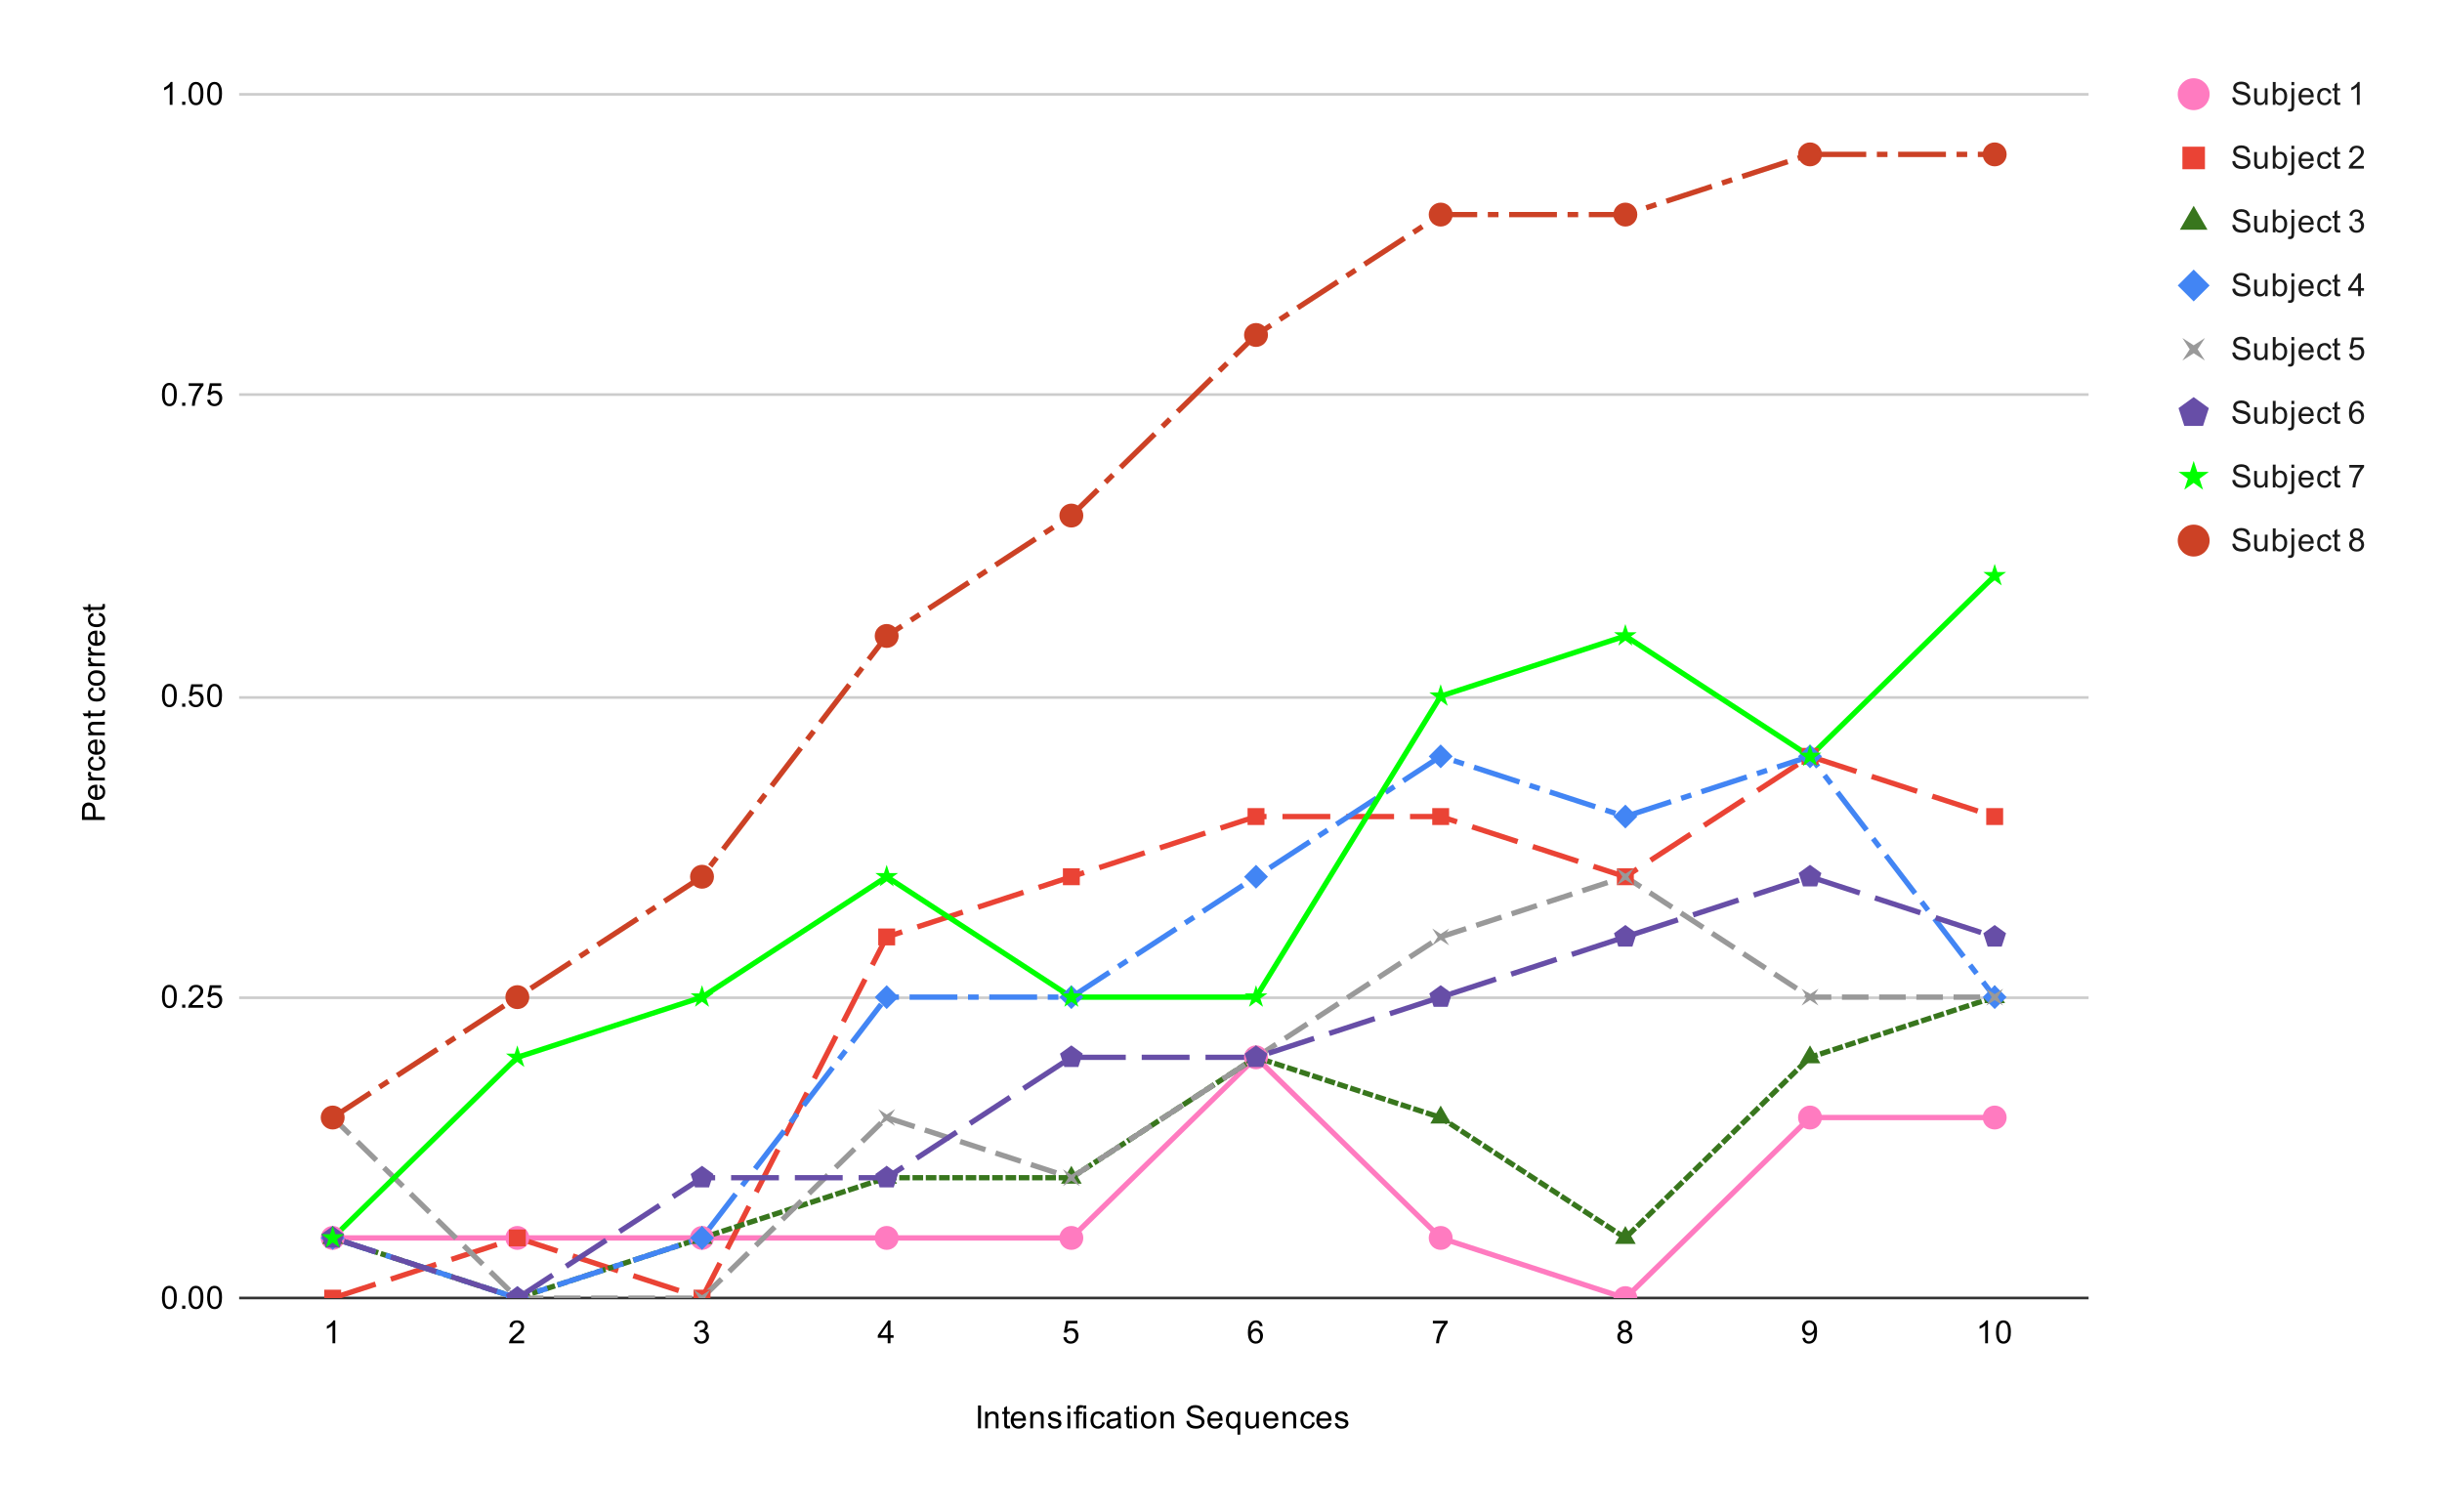 <svg version="1.1" viewBox="0.0 0.0 919.0 569.0" fill="none" stroke="none" stroke-linecap="square" stroke-miterlimit="10" width="919" height="569" xmlns:xlink="http://www.w3.org/1999/xlink" xmlns="http://www.w3.org/2000/svg"><path fill="#ffffff" d="M0 0L919.0 0L919.0 569.0L0 569.0L0 0Z" fill-rule="nonzero"/><path stroke="#333333" stroke-width="1.0" stroke-linecap="butt" d="M90.5 488.5L785.5 488.5" fill-rule="nonzero"/><path stroke="#cccccc" stroke-width="1.0" stroke-linecap="butt" d="M90.5 375.5L785.5 375.5" fill-rule="nonzero"/><path stroke="#cccccc" stroke-width="1.0" stroke-linecap="butt" d="M90.5 262.5L785.5 262.5" fill-rule="nonzero"/><path stroke="#cccccc" stroke-width="1.0" stroke-linecap="butt" d="M90.5 148.5L785.5 148.5" fill-rule="nonzero"/><path stroke="#cccccc" stroke-width="1.0" stroke-linecap="butt" d="M90.5 35.5L785.5 35.5" fill-rule="nonzero"/><clipPath id="id_0"><path d="M90.45 35.45L785.41 35.45L785.41 488.55L90.45 488.55L90.45 35.45Z" clip-rule="nonzero"/></clipPath><path stroke="#ff7bc0" stroke-width="2.0" stroke-linecap="butt" clip-path="url(#id_0)" d="M125.198 465.895L194.694 465.895L264.19 465.895L333.686 465.895L403.182 465.895L472.678 397.93L542.174 465.895L611.67 488.55L681.166 420.585L750.662 420.585" fill-rule="nonzero"/><path stroke="#ea4335" stroke-width="2.0" stroke-linecap="butt" stroke-dasharray="16.0,8.0" clip-path="url(#id_0)" d="M125.198 488.55L194.694 465.895L264.19 488.55L333.686 352.62L403.182 329.965L472.678 307.31L542.174 307.31L611.67 329.965L681.166 284.655L750.662 307.31" fill-rule="nonzero"/><path stroke="#38761d" stroke-width="2.0" stroke-linecap="butt" stroke-dasharray="2.0,3.0" clip-path="url(#id_0)" d="M125.198 465.895L194.694 488.55L264.19 465.895L333.686 443.24L403.182 443.24L472.678 397.93L542.174 420.585L611.67 465.895L681.166 397.93L750.662 375.275" fill-rule="nonzero"/><path stroke="#4285f4" stroke-width="2.0" stroke-linecap="butt" stroke-dasharray="16.0,6.0,2.0,6.0" clip-path="url(#id_0)" d="M125.198 465.895L194.694 488.55L264.19 465.895L333.686 375.275L403.182 375.275L472.678 329.965L542.174 284.655L611.67 307.31L681.166 284.655L750.662 375.275" fill-rule="nonzero"/><path stroke="#999999" stroke-width="2.0" stroke-linecap="butt" stroke-dasharray="8.0,6.0" clip-path="url(#id_0)" d="M125.198 420.585L194.694 488.55L264.19 488.55L333.686 420.585L403.182 443.24L472.678 397.93L542.174 352.62L611.67 329.965L681.166 375.275L750.662 375.275" fill-rule="nonzero"/><path stroke="#674ea7" stroke-width="2.0" stroke-linecap="butt" stroke-dasharray="16.0,8.0" clip-path="url(#id_0)" d="M125.198 465.895L194.694 488.55L264.19 443.24L333.686 443.24L403.182 397.93L472.678 397.93L542.174 375.275L611.67 352.62L681.166 329.965L750.662 352.62" fill-rule="nonzero"/><path stroke="#00ff00" stroke-width="2.0" stroke-linecap="butt" clip-path="url(#id_0)" d="M125.198 465.895L194.694 397.93L264.19 375.275L333.686 329.965L403.182 375.275L472.678 375.275L542.174 262.0L611.67 239.345L681.166 284.655L750.662 216.69" fill-rule="nonzero"/><path stroke="#cc4125" stroke-width="2.0" stroke-linecap="butt" stroke-dasharray="16.0,6.0,2.0,6.0" clip-path="url(#id_0)" d="M125.198 420.585L194.694 375.275L264.19 329.965L333.686 239.345L403.182 194.035L472.678 126.07L542.174 80.76L611.67 80.76L681.166 58.105L750.662 58.105" fill-rule="nonzero"/><path fill="#ff7bc0" clip-path="url(#id_0)" d="M129.698 465.895C129.698 468.38 127.683 470.395 125.198 470.395C122.713 470.395 120.698 468.38 120.698 465.895C120.698 463.41 122.713 461.395 125.198 461.395C127.683 461.395 129.698 463.41 129.698 465.895Z" fill-rule="nonzero"/><path fill="#ff7bc0" clip-path="url(#id_0)" d="M199.194 465.895C199.194 468.38 197.179 470.395 194.694 470.395C192.209 470.395 190.194 468.38 190.194 465.895C190.194 463.41 192.209 461.395 194.694 461.395C197.179 461.395 199.194 463.41 199.194 465.895Z" fill-rule="nonzero"/><path fill="#ff7bc0" clip-path="url(#id_0)" d="M268.69 465.895C268.69 468.38 266.675 470.395 264.19 470.395C261.705 470.395 259.69 468.38 259.69 465.895C259.69 463.41 261.705 461.395 264.19 461.395C266.675 461.395 268.69 463.41 268.69 465.895Z" fill-rule="nonzero"/><path fill="#ff7bc0" clip-path="url(#id_0)" d="M338.186 465.895C338.186 468.38 336.171 470.395 333.686 470.395C331.201 470.395 329.186 468.38 329.186 465.895C329.186 463.41 331.201 461.395 333.686 461.395C336.171 461.395 338.186 463.41 338.186 465.895Z" fill-rule="nonzero"/><path fill="#ff7bc0" clip-path="url(#id_0)" d="M407.682 465.895C407.682 468.38 405.667 470.395 403.182 470.395C400.697 470.395 398.682 468.38 398.682 465.895C398.682 463.41 400.697 461.395 403.182 461.395C405.667 461.395 407.682 463.41 407.682 465.895Z" fill-rule="nonzero"/><path fill="#ff7bc0" clip-path="url(#id_0)" d="M477.178 397.93C477.178 400.415 475.163 402.43 472.678 402.43C470.193 402.43 468.178 400.415 468.178 397.93C468.178 395.445 470.193 393.43 472.678 393.43C475.163 393.43 477.178 395.445 477.178 397.93Z" fill-rule="nonzero"/><path fill="#ff7bc0" clip-path="url(#id_0)" d="M546.674 465.895C546.674 468.38 544.659 470.395 542.174 470.395C539.689 470.395 537.674 468.38 537.674 465.895C537.674 463.41 539.689 461.395 542.174 461.395C544.659 461.395 546.674 463.41 546.674 465.895Z" fill-rule="nonzero"/><path fill="#ff7bc0" clip-path="url(#id_0)" d="M616.17 488.55C616.17 491.035 614.155 493.05 611.67 493.05C609.185 493.05 607.17 491.035 607.17 488.55C607.17 486.065 609.185 484.05 611.67 484.05C614.155 484.05 616.17 486.065 616.17 488.55Z" fill-rule="nonzero"/><path fill="#ff7bc0" clip-path="url(#id_0)" d="M685.666 420.585C685.666 423.07 683.651 425.085 681.166 425.085C678.681 425.085 676.666 423.07 676.666 420.585C676.666 418.1 678.681 416.085 681.166 416.085C683.651 416.085 685.666 418.1 685.666 420.585Z" fill-rule="nonzero"/><path fill="#ff7bc0" clip-path="url(#id_0)" d="M755.162 420.585C755.162 423.07 753.147 425.085 750.662 425.085C748.177 425.085 746.162 423.07 746.162 420.585C746.162 418.1 748.177 416.085 750.662 416.085C753.147 416.085 755.162 418.1 755.162 420.585Z" fill-rule="nonzero"/><path fill="#ea4335" clip-path="url(#id_0)" d="M122.016 485.368L128.38 485.368L128.38 491.732L122.016 491.732Z" fill-rule="nonzero"/><path fill="#ea4335" clip-path="url(#id_0)" d="M191.512 462.713L197.876 462.713L197.876 469.077L191.512 469.077Z" fill-rule="nonzero"/><path fill="#ea4335" clip-path="url(#id_0)" d="M261.008 485.368L267.372 485.368L267.372 491.732L261.008 491.732Z" fill-rule="nonzero"/><path fill="#ea4335" clip-path="url(#id_0)" d="M330.504 349.438L336.868 349.438L336.868 355.802L330.504 355.802Z" fill-rule="nonzero"/><path fill="#ea4335" clip-path="url(#id_0)" d="M400 326.783L406.364 326.783L406.364 333.147L400 333.147Z" fill-rule="nonzero"/><path fill="#ea4335" clip-path="url(#id_0)" d="M469.496 304.128L475.86 304.128L475.86 310.492L469.496 310.492Z" fill-rule="nonzero"/><path fill="#ea4335" clip-path="url(#id_0)" d="M538.992 304.128L545.356 304.128L545.356 310.492L538.992 310.492Z" fill-rule="nonzero"/><path fill="#ea4335" clip-path="url(#id_0)" d="M608.488 326.783L614.852 326.783L614.852 333.147L608.488 333.147Z" fill-rule="nonzero"/><path fill="#ea4335" clip-path="url(#id_0)" d="M677.984 281.473L684.348 281.473L684.348 287.837L677.984 287.837Z" fill-rule="nonzero"/><path fill="#ea4335" clip-path="url(#id_0)" d="M747.48 304.128L753.844 304.128L753.844 310.492L747.48 310.492Z" fill-rule="nonzero"/><path fill="#38761d" clip-path="url(#id_0)" d="M125.198 461.395L129.095 468.145L121.301 468.145Z" fill-rule="nonzero"/><path fill="#38761d" clip-path="url(#id_0)" d="M194.694 484.05L198.591 490.8L190.797 490.8Z" fill-rule="nonzero"/><path fill="#38761d" clip-path="url(#id_0)" d="M264.19 461.395L268.087 468.145L260.293 468.145Z" fill-rule="nonzero"/><path fill="#38761d" clip-path="url(#id_0)" d="M333.686 438.74L337.583 445.49L329.789 445.49Z" fill-rule="nonzero"/><path fill="#38761d" clip-path="url(#id_0)" d="M403.182 438.74L407.079 445.49L399.285 445.49Z" fill-rule="nonzero"/><path fill="#38761d" clip-path="url(#id_0)" d="M472.678 393.43L476.575 400.18L468.781 400.18Z" fill-rule="nonzero"/><path fill="#38761d" clip-path="url(#id_0)" d="M542.174 416.085L546.071 422.835L538.277 422.835Z" fill-rule="nonzero"/><path fill="#38761d" clip-path="url(#id_0)" d="M611.67 461.395L615.567 468.145L607.773 468.145Z" fill-rule="nonzero"/><path fill="#38761d" clip-path="url(#id_0)" d="M681.166 393.43L685.063 400.18L677.269 400.18Z" fill-rule="nonzero"/><path fill="#38761d" clip-path="url(#id_0)" d="M750.662 370.775L754.559 377.525L746.765 377.525Z" fill-rule="nonzero"/><path fill="#4285f4" clip-path="url(#id_0)" d="M125.198 461.395L129.698 465.895L125.198 470.395L120.698 465.895Z" fill-rule="nonzero"/><path fill="#4285f4" clip-path="url(#id_0)" d="M194.694 484.05L199.194 488.55L194.694 493.05L190.194 488.55Z" fill-rule="nonzero"/><path fill="#4285f4" clip-path="url(#id_0)" d="M264.19 461.395L268.69 465.895L264.19 470.395L259.69 465.895Z" fill-rule="nonzero"/><path fill="#4285f4" clip-path="url(#id_0)" d="M333.686 370.775L338.186 375.275L333.686 379.775L329.186 375.275Z" fill-rule="nonzero"/><path fill="#4285f4" clip-path="url(#id_0)" d="M403.182 370.775L407.682 375.275L403.182 379.775L398.682 375.275Z" fill-rule="nonzero"/><path fill="#4285f4" clip-path="url(#id_0)" d="M472.678 325.465L477.178 329.965L472.678 334.465L468.178 329.965Z" fill-rule="nonzero"/><path fill="#4285f4" clip-path="url(#id_0)" d="M542.174 280.155L546.674 284.655L542.174 289.155L537.674 284.655Z" fill-rule="nonzero"/><path fill="#4285f4" clip-path="url(#id_0)" d="M611.67 302.81L616.17 307.31L611.67 311.81L607.17 307.31Z" fill-rule="nonzero"/><path fill="#4285f4" clip-path="url(#id_0)" d="M681.166 280.155L685.666 284.655L681.166 289.155L676.666 284.655Z" fill-rule="nonzero"/><path fill="#4285f4" clip-path="url(#id_0)" d="M750.662 370.775L755.162 375.275L750.662 379.775L746.162 375.275Z" fill-rule="nonzero"/><path fill="#999999" clip-path="url(#id_0)" d="M122.016 417.403L125.198 419.46L128.38 417.403L126.323 420.585L128.38 423.767L125.198 421.71L122.016 423.767L124.073 420.585Z" fill-rule="nonzero"/><path fill="#999999" clip-path="url(#id_0)" d="M191.512 485.368L194.694 487.425L197.876 485.368L195.819 488.55L197.876 491.732L194.694 489.675L191.512 491.732L193.569 488.55Z" fill-rule="nonzero"/><path fill="#999999" clip-path="url(#id_0)" d="M261.008 485.368L264.19 487.425L267.372 485.368L265.315 488.55L267.372 491.732L264.19 489.675L261.008 491.732L263.065 488.55Z" fill-rule="nonzero"/><path fill="#999999" clip-path="url(#id_0)" d="M330.504 417.403L333.686 419.46L336.868 417.403L334.811 420.585L336.868 423.767L333.686 421.71L330.504 423.767L332.561 420.585Z" fill-rule="nonzero"/><path fill="#999999" clip-path="url(#id_0)" d="M400 440.058L403.182 442.115L406.364 440.058L404.307 443.24L406.364 446.422L403.182 444.365L400 446.422L402.057 443.24Z" fill-rule="nonzero"/><path fill="#999999" clip-path="url(#id_0)" d="M469.496 394.748L472.678 396.805L475.86 394.748L473.803 397.93L475.86 401.112L472.678 399.055L469.496 401.112L471.553 397.93Z" fill-rule="nonzero"/><path fill="#999999" clip-path="url(#id_0)" d="M538.992 349.438L542.174 351.495L545.356 349.438L543.299 352.62L545.356 355.802L542.174 353.745L538.992 355.802L541.049 352.62Z" fill-rule="nonzero"/><path fill="#999999" clip-path="url(#id_0)" d="M608.488 326.783L611.67 328.84L614.852 326.783L612.795 329.965L614.852 333.147L611.67 331.09L608.488 333.147L610.545 329.965Z" fill-rule="nonzero"/><path fill="#999999" clip-path="url(#id_0)" d="M677.984 372.093L681.166 374.15L684.348 372.093L682.291 375.275L684.348 378.457L681.166 376.4L677.984 378.457L680.041 375.275Z" fill-rule="nonzero"/><path fill="#999999" clip-path="url(#id_0)" d="M747.48 372.093L750.662 374.15L753.844 372.093L751.787 375.275L753.844 378.457L750.662 376.4L747.48 378.457L749.537 375.275Z" fill-rule="nonzero"/><path fill="#674ea7" clip-path="url(#id_0)" d="M125.198 461.395L129.478 464.504L127.843 469.536L122.553 469.536L120.918 464.504Z" fill-rule="nonzero"/><path fill="#674ea7" clip-path="url(#id_0)" d="M194.694 484.05L198.974 487.159L197.339 492.191L192.049 492.191L190.414 487.159Z" fill-rule="nonzero"/><path fill="#674ea7" clip-path="url(#id_0)" d="M264.19 438.74L268.47 441.849L266.835 446.881L261.545 446.881L259.91 441.849Z" fill-rule="nonzero"/><path fill="#674ea7" clip-path="url(#id_0)" d="M333.686 438.74L337.966 441.849L336.331 446.881L331.041 446.881L329.406 441.849Z" fill-rule="nonzero"/><path fill="#674ea7" clip-path="url(#id_0)" d="M403.182 393.43L407.462 396.539L405.827 401.571L400.537 401.571L398.902 396.539Z" fill-rule="nonzero"/><path fill="#674ea7" clip-path="url(#id_0)" d="M472.678 393.43L476.958 396.539L475.323 401.571L470.033 401.571L468.398 396.539Z" fill-rule="nonzero"/><path fill="#674ea7" clip-path="url(#id_0)" d="M542.174 370.775L546.454 373.884L544.819 378.916L539.529 378.916L537.894 373.884Z" fill-rule="nonzero"/><path fill="#674ea7" clip-path="url(#id_0)" d="M611.67 348.12L615.95 351.229L614.315 356.261L609.025 356.261L607.39 351.229Z" fill-rule="nonzero"/><path fill="#674ea7" clip-path="url(#id_0)" d="M681.166 325.465L685.446 328.574L683.811 333.606L678.521 333.606L676.886 328.574Z" fill-rule="nonzero"/><path fill="#674ea7" clip-path="url(#id_0)" d="M750.662 348.12L754.942 351.229L753.307 356.261L748.017 356.261L746.382 351.229Z" fill-rule="nonzero"/><path fill="#00ff00" clip-path="url(#id_0)" d="M125.198 461.395L126.208 464.504L129.478 464.504L126.833 466.426L127.843 469.536L125.198 467.614L122.553 469.536L123.563 466.426L120.918 464.504L124.188 464.504Z" fill-rule="nonzero"/><path fill="#00ff00" clip-path="url(#id_0)" d="M194.694 393.43L195.704 396.539L198.974 396.539L196.329 398.461L197.339 401.571L194.694 399.649L192.049 401.571L193.059 398.461L190.414 396.539L193.684 396.539Z" fill-rule="nonzero"/><path fill="#00ff00" clip-path="url(#id_0)" d="M264.19 370.775L265.2 373.884L268.47 373.884L265.825 375.806L266.835 378.916L264.19 376.994L261.545 378.916L262.555 375.806L259.91 373.884L263.18 373.884Z" fill-rule="nonzero"/><path fill="#00ff00" clip-path="url(#id_0)" d="M333.686 325.465L334.696 328.574L337.966 328.574L335.321 330.496L336.331 333.606L333.686 331.684L331.041 333.606L332.051 330.496L329.406 328.574L332.676 328.574Z" fill-rule="nonzero"/><path fill="#00ff00" clip-path="url(#id_0)" d="M403.182 370.775L404.192 373.884L407.462 373.884L404.817 375.806L405.827 378.916L403.182 376.994L400.537 378.916L401.547 375.806L398.902 373.884L402.172 373.884Z" fill-rule="nonzero"/><path fill="#00ff00" clip-path="url(#id_0)" d="M472.678 370.775L473.688 373.884L476.958 373.884L474.313 375.806L475.323 378.916L472.678 376.994L470.033 378.916L471.043 375.806L468.398 373.884L471.668 373.884Z" fill-rule="nonzero"/><path fill="#00ff00" clip-path="url(#id_0)" d="M542.174 257.5L543.184 260.609L546.454 260.609L543.809 262.531L544.819 265.641L542.174 263.719L539.529 265.641L540.539 262.531L537.894 260.609L541.164 260.609Z" fill-rule="nonzero"/><path fill="#00ff00" clip-path="url(#id_0)" d="M611.67 234.845L612.68 237.954L615.95 237.954L613.305 239.876L614.315 242.986L611.67 241.064L609.025 242.986L610.035 239.876L607.39 237.954L610.66 237.954Z" fill-rule="nonzero"/><path fill="#00ff00" clip-path="url(#id_0)" d="M681.166 280.155L682.176 283.264L685.446 283.264L682.801 285.186L683.811 288.296L681.166 286.374L678.521 288.296L679.531 285.186L676.886 283.264L680.156 283.264Z" fill-rule="nonzero"/><path fill="#00ff00" clip-path="url(#id_0)" d="M750.662 212.19L751.672 215.299L754.942 215.299L752.297 217.221L753.307 220.331L750.662 218.409L748.017 220.331L749.027 217.221L746.382 215.299L749.652 215.299Z" fill-rule="nonzero"/><path fill="#cc4125" clip-path="url(#id_0)" d="M129.698 420.585C129.698 423.07 127.683 425.085 125.198 425.085C122.713 425.085 120.698 423.07 120.698 420.585C120.698 418.1 122.713 416.085 125.198 416.085C127.683 416.085 129.698 418.1 129.698 420.585Z" fill-rule="nonzero"/><path fill="#cc4125" clip-path="url(#id_0)" d="M199.194 375.275C199.194 377.76 197.179 379.775 194.694 379.775C192.209 379.775 190.194 377.76 190.194 375.275C190.194 372.79 192.209 370.775 194.694 370.775C197.179 370.775 199.194 372.79 199.194 375.275Z" fill-rule="nonzero"/><path fill="#cc4125" clip-path="url(#id_0)" d="M268.69 329.965C268.69 332.45 266.675 334.465 264.19 334.465C261.705 334.465 259.69 332.45 259.69 329.965C259.69 327.48 261.705 325.465 264.19 325.465C266.675 325.465 268.69 327.48 268.69 329.965Z" fill-rule="nonzero"/><path fill="#cc4125" clip-path="url(#id_0)" d="M338.186 239.345C338.186 241.83 336.171 243.845 333.686 243.845C331.201 243.845 329.186 241.83 329.186 239.345C329.186 236.86 331.201 234.845 333.686 234.845C336.171 234.845 338.186 236.86 338.186 239.345Z" fill-rule="nonzero"/><path fill="#cc4125" clip-path="url(#id_0)" d="M407.682 194.035C407.682 196.52 405.667 198.535 403.182 198.535C400.697 198.535 398.682 196.52 398.682 194.035C398.682 191.55 400.697 189.535 403.182 189.535C405.667 189.535 407.682 191.55 407.682 194.035Z" fill-rule="nonzero"/><path fill="#cc4125" clip-path="url(#id_0)" d="M477.178 126.07C477.178 128.555 475.163 130.57 472.678 130.57C470.193 130.57 468.178 128.555 468.178 126.07C468.178 123.585 470.193 121.57 472.678 121.57C475.163 121.57 477.178 123.585 477.178 126.07Z" fill-rule="nonzero"/><path fill="#cc4125" clip-path="url(#id_0)" d="M546.674 80.76C546.674 83.245 544.659 85.26 542.174 85.26C539.689 85.26 537.674 83.245 537.674 80.76C537.674 78.275 539.689 76.26 542.174 76.26C544.659 76.26 546.674 78.275 546.674 80.76Z" fill-rule="nonzero"/><path fill="#cc4125" clip-path="url(#id_0)" d="M616.17 80.76C616.17 83.245 614.155 85.26 611.67 85.26C609.185 85.26 607.17 83.245 607.17 80.76C607.17 78.275 609.185 76.26 611.67 76.26C614.155 76.26 616.17 78.275 616.17 80.76Z" fill-rule="nonzero"/><path fill="#cc4125" clip-path="url(#id_0)" d="M685.666 58.105C685.666 60.59 683.651 62.605 681.166 62.605C678.681 62.605 676.666 60.59 676.666 58.105C676.666 55.62 678.681 53.605 681.166 53.605C683.651 53.605 685.666 55.62 685.666 58.105Z" fill-rule="nonzero"/><path fill="#cc4125" clip-path="url(#id_0)" d="M755.162 58.105C755.162 60.59 753.147 62.605 750.662 62.605C748.177 62.605 746.162 60.59 746.162 58.105C746.162 55.62 748.177 53.605 750.662 53.605C753.147 53.605 755.162 55.62 755.162 58.105Z" fill-rule="nonzero"/><path fill="#000000" d="M368.055 537.55L368.055 528.956L369.18 528.956L369.18 537.55L368.055 537.55ZM370.727 537.55L370.727 531.331L371.664 531.331L371.664 532.206Q372.352 531.191 373.649 531.191Q374.211 531.191 374.68 531.394Q375.164 531.597 375.399 531.925Q375.633 532.253 375.727 532.691Q375.774 532.987 375.774 533.722L375.774 537.55L374.727 537.55L374.727 533.769Q374.727 533.112 374.602 532.8Q374.477 532.487 374.164 532.3Q373.852 532.097 373.43 532.097Q372.758 532.097 372.258 532.534Q371.774 532.956 371.774 534.144L371.774 537.55L370.727 537.55ZM380.024 536.612L380.18 537.534Q379.727 537.628 379.383 537.628Q378.805 537.628 378.493 537.456Q378.18 537.269 378.039 536.972Q377.914 536.675 377.914 535.722L377.914 532.144L377.149 532.144L377.149 531.331L377.914 531.331L377.914 529.784L378.961 529.159L378.961 531.331L380.024 531.331L380.024 532.144L378.961 532.144L378.961 535.784Q378.961 536.237 379.008 536.362Q379.071 536.487 379.196 536.566Q379.321 536.644 379.555 536.644Q379.743 536.644 380.024 536.612ZM384.977 535.55L386.071 535.675Q385.821 536.628 385.118 537.159Q384.414 537.691 383.336 537.691Q381.977 537.691 381.164 536.847Q380.368 536.003 380.368 534.487Q380.368 532.925 381.18 532.066Q381.993 531.191 383.274 531.191Q384.524 531.191 385.305 532.034Q386.102 532.878 386.102 534.425Q386.102 534.519 386.102 534.706L381.461 534.706Q381.524 535.737 382.039 536.284Q382.555 536.816 383.336 536.816Q383.914 536.816 384.321 536.519Q384.743 536.206 384.977 535.55ZM381.524 533.847L384.993 533.847Q384.93 533.05 384.602 532.659Q384.086 532.05 383.289 532.05Q382.555 532.05 382.055 532.534Q381.571 533.019 381.524 533.847ZM387.727 537.55L387.727 531.331L388.664 531.331L388.664 532.206Q389.352 531.191 390.649 531.191Q391.211 531.191 391.68 531.394Q392.164 531.597 392.399 531.925Q392.633 532.253 392.727 532.691Q392.774 532.987 392.774 533.722L392.774 537.55L391.727 537.55L391.727 533.769Q391.727 533.112 391.602 532.8Q391.477 532.487 391.164 532.3Q390.852 532.097 390.43 532.097Q389.758 532.097 389.258 532.534Q388.774 532.956 388.774 534.144L388.774 537.55L387.727 537.55ZM394.305 535.691L395.336 535.534Q395.43 536.159 395.821 536.487Q396.227 536.816 396.961 536.816Q397.68 536.816 398.024 536.534Q398.383 536.237 398.383 535.831Q398.383 535.472 398.071 535.269Q397.852 535.128 396.993 534.909Q395.836 534.612 395.383 534.409Q394.946 534.191 394.711 533.816Q394.477 533.441 394.477 532.972Q394.477 532.566 394.664 532.206Q394.852 531.847 395.18 531.612Q395.43 531.441 395.852 531.316Q396.274 531.191 396.774 531.191Q397.493 531.191 398.039 531.409Q398.602 531.612 398.868 531.972Q399.133 532.331 399.227 532.925L398.196 533.066Q398.133 532.597 397.789 532.331Q397.461 532.05 396.836 532.05Q396.118 532.05 395.805 532.3Q395.493 532.534 395.493 532.862Q395.493 533.066 395.618 533.222Q395.758 533.394 396.024 533.503Q396.18 533.566 396.961 533.769Q398.086 534.081 398.524 534.269Q398.961 534.456 399.211 534.816Q399.461 535.175 399.461 535.722Q399.461 536.253 399.149 536.722Q398.852 537.175 398.274 537.441Q397.696 537.691 396.961 537.691Q395.743 537.691 395.102 537.191Q394.477 536.675 394.305 535.691ZM401.727 530.175L401.727 528.956L402.789 528.956L402.789 530.175L401.727 530.175ZM401.727 537.55L401.727 531.331L402.789 531.331L402.789 537.55L401.727 537.55ZM404.977 537.55L404.977 532.144L404.039 532.144L404.039 531.331L404.977 531.331L404.977 530.659Q404.977 530.034 405.086 529.737Q405.243 529.316 405.618 529.066Q406.008 528.816 406.696 528.816Q407.149 528.816 407.68 528.925L407.524 529.831Q407.196 529.784 406.899 529.784Q406.414 529.784 406.211 529.987Q406.024 530.191 406.024 530.753L406.024 531.331L407.243 531.331L407.243 532.144L406.024 532.144L406.024 537.55L404.977 537.55ZM407.727 530.175L407.727 528.956L408.789 528.956L408.789 530.175L407.727 530.175ZM407.727 537.55L407.727 531.331L408.789 531.331L408.789 537.55L407.727 537.55ZM414.789 535.269L415.821 535.409Q415.649 536.472 414.946 537.081Q414.243 537.691 413.227 537.691Q411.946 537.691 411.164 536.862Q410.399 536.019 410.399 534.456Q410.399 533.456 410.727 532.706Q411.071 531.941 411.743 531.566Q412.43 531.191 413.243 531.191Q414.243 531.191 414.883 531.706Q415.539 532.206 415.727 533.159L414.696 533.316Q414.555 532.691 414.18 532.378Q413.805 532.05 413.274 532.05Q412.477 532.05 411.977 532.628Q411.477 533.191 411.477 534.425Q411.477 535.691 411.961 536.253Q412.446 536.816 413.211 536.816Q413.836 536.816 414.243 536.441Q414.664 536.066 414.789 535.269ZM420.789 536.784Q420.196 537.284 419.649 537.487Q419.118 537.691 418.493 537.691Q417.461 537.691 416.914 537.191Q416.368 536.691 416.368 535.909Q416.368 535.456 416.571 535.081Q416.774 534.691 417.118 534.472Q417.461 534.237 417.883 534.128Q418.18 534.034 418.821 533.956Q420.086 533.816 420.696 533.597Q420.696 533.378 420.696 533.331Q420.696 532.675 420.399 532.409Q419.993 532.066 419.196 532.066Q418.461 532.066 418.102 532.331Q417.743 532.581 417.571 533.237L416.539 533.097Q416.68 532.441 417.008 532.034Q417.336 531.628 417.946 531.409Q418.555 531.191 419.352 531.191Q420.149 531.191 420.649 531.378Q421.149 531.566 421.383 531.847Q421.618 532.128 421.711 532.566Q421.758 532.831 421.758 533.534L421.758 534.941Q421.758 536.409 421.821 536.8Q421.899 537.191 422.102 537.55L420.993 537.55Q420.836 537.222 420.789 536.784ZM420.696 534.425Q420.118 534.659 418.977 534.831Q418.321 534.925 418.055 535.05Q417.789 535.159 417.633 535.378Q417.493 535.597 417.493 535.878Q417.493 536.3 417.805 536.581Q418.133 536.862 418.743 536.862Q419.352 536.862 419.821 536.597Q420.305 536.331 420.524 535.862Q420.696 535.503 420.696 534.816L420.696 534.425ZM426.024 536.612L426.18 537.534Q425.727 537.628 425.383 537.628Q424.805 537.628 424.493 537.456Q424.18 537.269 424.039 536.972Q423.914 536.675 423.914 535.722L423.914 532.144L423.149 532.144L423.149 531.331L423.914 531.331L423.914 529.784L424.961 529.159L424.961 531.331L426.024 531.331L426.024 532.144L424.961 532.144L424.961 535.784Q424.961 536.237 425.008 536.362Q425.071 536.487 425.196 536.566Q425.321 536.644 425.555 536.644Q425.743 536.644 426.024 536.612ZM426.727 530.175L426.727 528.956L427.789 528.956L427.789 530.175L426.727 530.175ZM426.727 537.55L426.727 531.331L427.789 531.331L427.789 537.55L426.727 537.55ZM429.336 534.441Q429.336 532.706 430.289 531.878Q431.086 531.191 432.243 531.191Q433.524 531.191 434.336 532.034Q435.164 532.862 435.164 534.347Q435.164 535.55 434.805 536.237Q434.446 536.925 433.743 537.316Q433.055 537.691 432.243 537.691Q430.946 537.691 430.133 536.862Q429.336 536.019 429.336 534.441ZM430.414 534.441Q430.414 535.628 430.93 536.222Q431.461 536.816 432.243 536.816Q433.039 536.816 433.555 536.222Q434.071 535.628 434.071 534.409Q434.071 533.253 433.539 532.659Q433.024 532.066 432.243 532.066Q431.461 532.066 430.93 532.659Q430.414 533.237 430.414 534.441ZM436.727 537.55L436.727 531.331L437.664 531.331L437.664 532.206Q438.352 531.191 439.649 531.191Q440.211 531.191 440.68 531.394Q441.164 531.597 441.399 531.925Q441.633 532.253 441.727 532.691Q441.774 532.987 441.774 533.722L441.774 537.55L440.727 537.55L440.727 533.769Q440.727 533.112 440.602 532.8Q440.477 532.487 440.164 532.3Q439.852 532.097 439.43 532.097Q438.758 532.097 438.258 532.534Q437.774 532.956 437.774 534.144L437.774 537.55L436.727 537.55ZM446.477 534.784L447.539 534.691Q447.618 535.347 447.899 535.753Q448.18 536.159 448.758 536.425Q449.352 536.675 450.086 536.675Q450.727 536.675 451.227 536.487Q451.727 536.284 451.961 535.956Q452.211 535.612 452.211 535.222Q452.211 534.816 451.977 534.519Q451.743 534.206 451.211 534.003Q450.852 533.862 449.664 533.581Q448.493 533.3 448.024 533.05Q447.399 532.722 447.102 532.253Q446.805 531.769 446.805 531.175Q446.805 530.534 447.164 529.972Q447.539 529.394 448.243 529.112Q448.961 528.816 449.821 528.816Q450.774 528.816 451.508 529.128Q452.243 529.425 452.633 530.034Q453.024 530.628 453.055 531.378L451.961 531.456Q451.868 530.644 451.352 530.237Q450.852 529.816 449.868 529.816Q448.836 529.816 448.368 530.191Q447.899 530.566 447.899 531.097Q447.899 531.566 448.227 531.862Q448.555 532.159 449.93 532.472Q451.321 532.784 451.836 533.019Q452.586 533.378 452.946 533.909Q453.305 534.425 453.305 535.128Q453.305 535.816 452.914 536.425Q452.524 537.019 451.789 537.362Q451.055 537.691 450.133 537.691Q448.961 537.691 448.164 537.362Q447.383 537.019 446.93 536.331Q446.493 535.644 446.477 534.784ZM458.977 535.55L460.071 535.675Q459.821 536.628 459.118 537.159Q458.414 537.691 457.336 537.691Q455.977 537.691 455.164 536.847Q454.368 536.003 454.368 534.487Q454.368 532.925 455.18 532.066Q455.993 531.191 457.274 531.191Q458.524 531.191 459.305 532.034Q460.102 532.878 460.102 534.425Q460.102 534.519 460.102 534.706L455.461 534.706Q455.524 535.737 456.039 536.284Q456.555 536.816 457.336 536.816Q457.914 536.816 458.321 536.519Q458.743 536.206 458.977 535.55ZM455.524 533.847L458.993 533.847Q458.93 533.05 458.602 532.659Q458.086 532.05 457.289 532.05Q456.555 532.05 456.055 532.534Q455.571 533.019 455.524 533.847ZM465.696 539.941L465.696 536.894Q465.446 537.237 464.993 537.472Q464.555 537.691 464.055 537.691Q462.946 537.691 462.149 536.816Q461.352 535.925 461.352 534.378Q461.352 533.441 461.68 532.706Q462.008 531.956 462.618 531.581Q463.243 531.191 463.977 531.191Q465.133 531.191 465.789 532.159L465.789 531.331L466.743 531.331L466.743 539.941L465.696 539.941ZM462.43 534.425Q462.43 535.628 462.93 536.222Q463.446 536.816 464.149 536.816Q464.821 536.816 465.305 536.253Q465.789 535.675 465.789 534.519Q465.789 533.269 465.274 532.644Q464.774 532.019 464.071 532.019Q463.399 532.019 462.914 532.612Q462.43 533.191 462.43 534.425ZM472.805 537.55L472.805 536.628Q472.071 537.691 470.821 537.691Q470.274 537.691 469.789 537.487Q469.321 537.269 469.086 536.956Q468.852 536.628 468.758 536.159Q468.696 535.862 468.696 535.175L468.696 531.331L469.758 531.331L469.758 534.784Q469.758 535.597 469.821 535.894Q469.914 536.3 470.227 536.55Q470.555 536.784 471.039 536.784Q471.508 536.784 471.914 536.55Q472.336 536.3 472.508 535.878Q472.696 535.456 472.696 534.659L472.696 531.331L473.743 531.331L473.743 537.55L472.805 537.55ZM479.977 535.55L481.071 535.675Q480.821 536.628 480.118 537.159Q479.414 537.691 478.336 537.691Q476.977 537.691 476.164 536.847Q475.368 536.003 475.368 534.487Q475.368 532.925 476.18 532.066Q476.993 531.191 478.274 531.191Q479.524 531.191 480.305 532.034Q481.102 532.878 481.102 534.425Q481.102 534.519 481.102 534.706L476.461 534.706Q476.524 535.737 477.039 536.284Q477.555 536.816 478.336 536.816Q478.914 536.816 479.321 536.519Q479.743 536.206 479.977 535.55ZM476.524 533.847L479.993 533.847Q479.93 533.05 479.602 532.659Q479.086 532.05 478.289 532.05Q477.555 532.05 477.055 532.534Q476.571 533.019 476.524 533.847ZM482.727 537.55L482.727 531.331L483.664 531.331L483.664 532.206Q484.352 531.191 485.649 531.191Q486.211 531.191 486.68 531.394Q487.164 531.597 487.399 531.925Q487.633 532.253 487.727 532.691Q487.774 532.987 487.774 533.722L487.774 537.55L486.727 537.55L486.727 533.769Q486.727 533.112 486.602 532.8Q486.477 532.487 486.164 532.3Q485.852 532.097 485.43 532.097Q484.758 532.097 484.258 532.534Q483.774 532.956 483.774 534.144L483.774 537.55L482.727 537.55ZM493.789 535.269L494.821 535.409Q494.649 536.472 493.946 537.081Q493.243 537.691 492.227 537.691Q490.946 537.691 490.164 536.862Q489.399 536.019 489.399 534.456Q489.399 533.456 489.727 532.706Q490.071 531.941 490.743 531.566Q491.43 531.191 492.243 531.191Q493.243 531.191 493.883 531.706Q494.539 532.206 494.727 533.159L493.696 533.316Q493.555 532.691 493.18 532.378Q492.805 532.05 492.274 532.05Q491.477 532.05 490.977 532.628Q490.477 533.191 490.477 534.425Q490.477 535.691 490.961 536.253Q491.446 536.816 492.211 536.816Q492.836 536.816 493.243 536.441Q493.664 536.066 493.789 535.269ZM499.977 535.55L501.071 535.675Q500.821 536.628 500.118 537.159Q499.414 537.691 498.336 537.691Q496.977 537.691 496.164 536.847Q495.368 536.003 495.368 534.487Q495.368 532.925 496.18 532.066Q496.993 531.191 498.274 531.191Q499.524 531.191 500.305 532.034Q501.102 532.878 501.102 534.425Q501.102 534.519 501.102 534.706L496.461 534.706Q496.524 535.737 497.039 536.284Q497.555 536.816 498.336 536.816Q498.914 536.816 499.321 536.519Q499.743 536.206 499.977 535.55ZM496.524 533.847L499.993 533.847Q499.93 533.05 499.602 532.659Q499.086 532.05 498.289 532.05Q497.555 532.05 497.055 532.534Q496.571 533.019 496.524 533.847ZM502.305 535.691L503.336 535.534Q503.43 536.159 503.821 536.487Q504.227 536.816 504.961 536.816Q505.68 536.816 506.024 536.534Q506.383 536.237 506.383 535.831Q506.383 535.472 506.071 535.269Q505.852 535.128 504.993 534.909Q503.836 534.612 503.383 534.409Q502.946 534.191 502.711 533.816Q502.477 533.441 502.477 532.972Q502.477 532.566 502.664 532.206Q502.852 531.847 503.18 531.612Q503.43 531.441 503.852 531.316Q504.274 531.191 504.774 531.191Q505.493 531.191 506.039 531.409Q506.602 531.612 506.868 531.972Q507.133 532.331 507.227 532.925L506.196 533.066Q506.133 532.597 505.789 532.331Q505.461 532.05 504.836 532.05Q504.118 532.05 503.805 532.3Q503.493 532.534 503.493 532.862Q503.493 533.066 503.618 533.222Q503.758 533.394 504.024 533.503Q504.18 533.566 504.961 533.769Q506.086 534.081 506.524 534.269Q506.961 534.456 507.211 534.816Q507.461 535.175 507.461 535.722Q507.461 536.253 507.149 536.722Q506.852 537.175 506.274 537.441Q505.696 537.691 504.961 537.691Q503.743 537.691 503.102 537.191Q502.477 536.675 502.305 535.691Z" fill-rule="nonzero"/><path fill="#000000" d="M39.45 308.578L30.856 308.578L30.856 305.328Q30.856 304.484 30.934 304.031Q31.044 303.391 31.341 302.969Q31.637 302.531 32.169 302.281Q32.7 302.016 33.341 302.016Q34.434 302.016 35.2 302.719Q35.95 303.406 35.95 305.234L35.95 307.438L39.45 307.438L39.45 308.578ZM34.95 307.438L34.95 305.219Q34.95 304.109 34.544 303.656Q34.122 303.188 33.372 303.188Q32.841 303.188 32.466 303.469Q32.075 303.734 31.95 304.172Q31.872 304.469 31.872 305.234L31.872 307.438L34.95 307.438ZM37.45 296.453L37.575 295.359Q38.528 295.609 39.059 296.312Q39.591 297.016 39.591 298.094Q39.591 299.453 38.747 300.266Q37.903 301.062 36.387 301.062Q34.825 301.062 33.966 300.25Q33.091 299.438 33.091 298.156Q33.091 296.906 33.934 296.125Q34.778 295.328 36.325 295.328Q36.419 295.328 36.606 295.328L36.606 299.969Q37.637 299.906 38.184 299.391Q38.716 298.875 38.716 298.094Q38.716 297.516 38.419 297.109Q38.106 296.688 37.45 296.453ZM35.747 299.906L35.747 296.438Q34.95 296.5 34.559 296.828Q33.95 297.344 33.95 298.141Q33.95 298.875 34.434 299.375Q34.919 299.859 35.747 299.906ZM39.45 293.719L33.231 293.719L33.231 292.766L34.169 292.766Q33.512 292.406 33.309 292.109Q33.091 291.797 33.091 291.422Q33.091 290.891 33.419 290.344L34.403 290.703Q34.169 291.094 34.169 291.469Q34.169 291.828 34.387 292.109Q34.591 292.375 34.966 292.484Q35.528 292.672 36.184 292.672L39.45 292.672L39.45 293.719ZM37.169 285.641L37.309 284.609Q38.372 284.781 38.981 285.484Q39.591 286.188 39.591 287.203Q39.591 288.484 38.762 289.266Q37.919 290.031 36.356 290.031Q35.356 290.031 34.606 289.703Q33.841 289.359 33.466 288.688Q33.091 288.0 33.091 287.188Q33.091 286.188 33.606 285.547Q34.106 284.891 35.059 284.703L35.216 285.734Q34.591 285.875 34.278 286.25Q33.95 286.625 33.95 287.156Q33.95 287.953 34.528 288.453Q35.091 288.953 36.325 288.953Q37.591 288.953 38.153 288.469Q38.716 287.984 38.716 287.219Q38.716 286.594 38.341 286.188Q37.966 285.766 37.169 285.641ZM37.45 279.453L37.575 278.359Q38.528 278.609 39.059 279.312Q39.591 280.016 39.591 281.094Q39.591 282.453 38.747 283.266Q37.903 284.062 36.387 284.062Q34.825 284.062 33.966 283.25Q33.091 282.438 33.091 281.156Q33.091 279.906 33.934 279.125Q34.778 278.328 36.325 278.328Q36.419 278.328 36.606 278.328L36.606 282.969Q37.637 282.906 38.184 282.391Q38.716 281.875 38.716 281.094Q38.716 280.516 38.419 280.109Q38.106 279.688 37.45 279.453ZM35.747 282.906L35.747 279.438Q34.95 279.5 34.559 279.828Q33.95 280.344 33.95 281.141Q33.95 281.875 34.434 282.375Q34.919 282.859 35.747 282.906ZM39.45 276.703L33.231 276.703L33.231 275.766L34.106 275.766Q33.091 275.078 33.091 273.781Q33.091 273.219 33.294 272.75Q33.497 272.266 33.825 272.031Q34.153 271.797 34.591 271.703Q34.887 271.656 35.622 271.656L39.45 271.656L39.45 272.703L35.669 272.703Q35.012 272.703 34.7 272.828Q34.387 272.953 34.2 273.266Q33.997 273.578 33.997 274.0Q33.997 274.672 34.434 275.172Q34.856 275.656 36.044 275.656L39.45 275.656L39.45 276.703ZM38.512 267.406L39.434 267.25Q39.528 267.703 39.528 268.047Q39.528 268.625 39.356 268.938Q39.169 269.25 38.872 269.391Q38.575 269.516 37.622 269.516L34.044 269.516L34.044 270.281L33.231 270.281L33.231 269.516L31.684 269.516L31.059 268.469L33.231 268.469L33.231 267.406L34.044 267.406L34.044 268.469L37.684 268.469Q38.137 268.469 38.262 268.422Q38.387 268.359 38.466 268.234Q38.544 268.109 38.544 267.875Q38.544 267.688 38.512 267.406ZM37.169 259.641L37.309 258.609Q38.372 258.781 38.981 259.484Q39.591 260.188 39.591 261.203Q39.591 262.484 38.762 263.266Q37.919 264.031 36.356 264.031Q35.356 264.031 34.606 263.703Q33.841 263.359 33.466 262.688Q33.091 262.0 33.091 261.188Q33.091 260.188 33.606 259.547Q34.106 258.891 35.059 258.703L35.216 259.734Q34.591 259.875 34.278 260.25Q33.95 260.625 33.95 261.156Q33.95 261.953 34.528 262.453Q35.091 262.953 36.325 262.953Q37.591 262.953 38.153 262.469Q38.716 261.984 38.716 261.219Q38.716 260.594 38.341 260.188Q37.966 259.766 37.169 259.641ZM36.341 258.094Q34.606 258.094 33.778 257.141Q33.091 256.344 33.091 255.188Q33.091 253.906 33.934 253.094Q34.762 252.266 36.247 252.266Q37.45 252.266 38.137 252.625Q38.825 252.984 39.216 253.688Q39.591 254.375 39.591 255.188Q39.591 256.484 38.762 257.297Q37.919 258.094 36.341 258.094ZM36.341 257.016Q37.528 257.016 38.122 256.5Q38.716 255.969 38.716 255.188Q38.716 254.391 38.122 253.875Q37.528 253.359 36.309 253.359Q35.153 253.359 34.559 253.891Q33.966 254.406 33.966 255.188Q33.966 255.969 34.559 256.5Q35.137 257.016 36.341 257.016ZM39.45 250.719L33.231 250.719L33.231 249.766L34.169 249.766Q33.512 249.406 33.309 249.109Q33.091 248.797 33.091 248.422Q33.091 247.891 33.419 247.344L34.403 247.703Q34.169 248.094 34.169 248.469Q34.169 248.828 34.387 249.109Q34.591 249.375 34.966 249.484Q35.528 249.672 36.184 249.672L39.45 249.672L39.45 250.719ZM39.45 246.719L33.231 246.719L33.231 245.766L34.169 245.766Q33.512 245.406 33.309 245.109Q33.091 244.797 33.091 244.422Q33.091 243.891 33.419 243.344L34.403 243.703Q34.169 244.094 34.169 244.469Q34.169 244.828 34.387 245.109Q34.591 245.375 34.966 245.484Q35.528 245.672 36.184 245.672L39.45 245.672L39.45 246.719ZM37.45 238.453L37.575 237.359Q38.528 237.609 39.059 238.312Q39.591 239.016 39.591 240.094Q39.591 241.453 38.747 242.266Q37.903 243.062 36.387 243.062Q34.825 243.062 33.966 242.25Q33.091 241.438 33.091 240.156Q33.091 238.906 33.934 238.125Q34.778 237.328 36.325 237.328Q36.419 237.328 36.606 237.328L36.606 241.969Q37.637 241.906 38.184 241.391Q38.716 240.875 38.716 240.094Q38.716 239.516 38.419 239.109Q38.106 238.688 37.45 238.453ZM35.747 241.906L35.747 238.438Q34.95 238.5 34.559 238.828Q33.95 239.344 33.95 240.141Q33.95 240.875 34.434 241.375Q34.919 241.859 35.747 241.906ZM37.169 231.641L37.309 230.609Q38.372 230.781 38.981 231.484Q39.591 232.188 39.591 233.203Q39.591 234.484 38.762 235.266Q37.919 236.031 36.356 236.031Q35.356 236.031 34.606 235.703Q33.841 235.359 33.466 234.688Q33.091 234.0 33.091 233.188Q33.091 232.188 33.606 231.547Q34.106 230.891 35.059 230.703L35.216 231.734Q34.591 231.875 34.278 232.25Q33.95 232.625 33.95 233.156Q33.95 233.953 34.528 234.453Q35.091 234.953 36.325 234.953Q37.591 234.953 38.153 234.469Q38.716 233.984 38.716 233.219Q38.716 232.594 38.341 232.188Q37.966 231.766 37.169 231.641ZM38.512 227.406L39.434 227.25Q39.528 227.703 39.528 228.047Q39.528 228.625 39.356 228.938Q39.169 229.25 38.872 229.391Q38.575 229.516 37.622 229.516L34.044 229.516L34.044 230.281L33.231 230.281L33.231 229.516L31.684 229.516L31.059 228.469L33.231 228.469L33.231 227.406L34.044 227.406L34.044 228.469L37.684 228.469Q38.137 228.469 38.262 228.422Q38.387 228.359 38.466 228.234Q38.544 228.109 38.544 227.875Q38.544 227.688 38.512 227.406Z" fill-rule="nonzero"/><path fill="#000000" d="M60.95 488.316Q60.95 486.784 61.263 485.863Q61.575 484.925 62.184 484.425Q62.809 483.925 63.747 483.925Q64.434 483.925 64.95 484.206Q65.481 484.488 65.825 485.019Q66.169 485.534 66.356 486.284Q66.544 487.034 66.544 488.316Q66.544 489.831 66.231 490.753Q65.934 491.675 65.309 492.191Q64.7 492.691 63.747 492.691Q62.513 492.691 61.794 491.8Q60.95 490.738 60.95 488.316ZM62.028 488.316Q62.028 490.425 62.528 491.128Q63.028 491.831 63.747 491.831Q64.481 491.831 64.966 491.128Q65.466 490.425 65.466 488.316Q65.466 486.191 64.966 485.503Q64.481 484.8 63.731 484.8Q63.013 484.8 62.575 485.409Q62.028 486.191 62.028 488.316ZM68.544 492.55L68.544 491.347L69.747 491.347L69.747 492.55L68.544 492.55ZM70.95 488.316Q70.95 486.784 71.263 485.863Q71.575 484.925 72.184 484.425Q72.809 483.925 73.747 483.925Q74.434 483.925 74.95 484.206Q75.481 484.488 75.825 485.019Q76.169 485.534 76.356 486.284Q76.544 487.034 76.544 488.316Q76.544 489.831 76.231 490.753Q75.934 491.675 75.309 492.191Q74.7 492.691 73.747 492.691Q72.513 492.691 71.794 491.8Q70.95 490.738 70.95 488.316ZM72.028 488.316Q72.028 490.425 72.528 491.128Q73.028 491.831 73.747 491.831Q74.481 491.831 74.966 491.128Q75.466 490.425 75.466 488.316Q75.466 486.191 74.966 485.503Q74.481 484.8 73.731 484.8Q73.013 484.8 72.575 485.409Q72.028 486.191 72.028 488.316ZM77.95 488.316Q77.95 486.784 78.263 485.863Q78.575 484.925 79.184 484.425Q79.809 483.925 80.747 483.925Q81.434 483.925 81.95 484.206Q82.481 484.488 82.825 485.019Q83.169 485.534 83.356 486.284Q83.544 487.034 83.544 488.316Q83.544 489.831 83.231 490.753Q82.934 491.675 82.309 492.191Q81.7 492.691 80.747 492.691Q79.513 492.691 78.794 491.8Q77.95 490.738 77.95 488.316ZM79.028 488.316Q79.028 490.425 79.528 491.128Q80.028 491.831 80.747 491.831Q81.481 491.831 81.966 491.128Q82.466 490.425 82.466 488.316Q82.466 486.191 81.966 485.503Q81.481 484.8 80.731 484.8Q80.013 484.8 79.575 485.409Q79.028 486.191 79.028 488.316Z" fill-rule="nonzero"/><path fill="#000000" d="M60.95 375.041Q60.95 373.509 61.263 372.587Q61.575 371.65 62.184 371.15Q62.809 370.65 63.747 370.65Q64.434 370.65 64.95 370.931Q65.481 371.212 65.825 371.744Q66.169 372.259 66.356 373.009Q66.544 373.759 66.544 375.041Q66.544 376.556 66.231 377.478Q65.934 378.4 65.309 378.916Q64.7 379.416 63.747 379.416Q62.513 379.416 61.794 378.525Q60.95 377.462 60.95 375.041ZM62.028 375.041Q62.028 377.15 62.528 377.853Q63.028 378.556 63.747 378.556Q64.481 378.556 64.966 377.853Q65.466 377.15 65.466 375.041Q65.466 372.916 64.966 372.228Q64.481 371.525 63.731 371.525Q63.013 371.525 62.575 372.134Q62.028 372.916 62.028 375.041ZM68.544 379.275L68.544 378.072L69.747 378.072L69.747 379.275L68.544 379.275ZM76.497 378.259L76.497 379.275L70.809 379.275Q70.809 378.9 70.934 378.541Q71.153 377.962 71.622 377.4Q72.106 376.837 73.013 376.103Q74.419 374.947 74.903 374.275Q75.403 373.603 75.403 373.009Q75.403 372.384 74.95 371.962Q74.497 371.525 73.778 371.525Q73.013 371.525 72.559 371.978Q72.106 372.431 72.091 373.244L71.013 373.134Q71.122 371.916 71.841 371.291Q72.575 370.65 73.809 370.65Q75.044 370.65 75.763 371.337Q76.481 372.025 76.481 373.041Q76.481 373.556 76.263 374.056Q76.059 374.541 75.559 375.103Q75.075 375.65 73.95 376.603Q72.997 377.4 72.716 377.697Q72.45 377.978 72.278 378.259L76.497 378.259ZM77.95 377.025L79.059 376.931Q79.184 377.744 79.622 378.15Q80.075 378.556 80.716 378.556Q81.466 378.556 81.997 377.978Q82.528 377.4 82.528 376.462Q82.528 375.556 82.013 375.041Q81.513 374.509 80.684 374.509Q80.184 374.509 79.763 374.744Q79.356 374.978 79.122 375.337L78.138 375.212L78.966 370.806L83.247 370.806L83.247 371.806L79.809 371.806L79.356 374.119Q80.122 373.572 80.966 373.572Q82.091 373.572 82.856 374.353Q83.638 375.134 83.638 376.369Q83.638 377.525 82.966 378.384Q82.138 379.416 80.716 379.416Q79.544 379.416 78.794 378.759Q78.059 378.103 77.95 377.025Z" fill-rule="nonzero"/><path fill="#000000" d="M60.95 261.766Q60.95 260.234 61.263 259.312Q61.575 258.375 62.184 257.875Q62.809 257.375 63.747 257.375Q64.434 257.375 64.95 257.656Q65.481 257.938 65.825 258.469Q66.169 258.984 66.356 259.734Q66.544 260.484 66.544 261.766Q66.544 263.281 66.231 264.203Q65.934 265.125 65.309 265.641Q64.7 266.141 63.747 266.141Q62.513 266.141 61.794 265.25Q60.95 264.188 60.95 261.766ZM62.028 261.766Q62.028 263.875 62.528 264.578Q63.028 265.281 63.747 265.281Q64.481 265.281 64.966 264.578Q65.466 263.875 65.466 261.766Q65.466 259.641 64.966 258.953Q64.481 258.25 63.731 258.25Q63.013 258.25 62.575 258.859Q62.028 259.641 62.028 261.766ZM68.544 266.0L68.544 264.797L69.747 264.797L69.747 266.0L68.544 266.0ZM70.95 263.75L72.059 263.656Q72.184 264.469 72.622 264.875Q73.075 265.281 73.716 265.281Q74.466 265.281 74.997 264.703Q75.528 264.125 75.528 263.188Q75.528 262.281 75.013 261.766Q74.513 261.234 73.684 261.234Q73.184 261.234 72.763 261.469Q72.356 261.703 72.122 262.062L71.138 261.938L71.966 257.531L76.247 257.531L76.247 258.531L72.809 258.531L72.356 260.844Q73.122 260.297 73.966 260.297Q75.091 260.297 75.856 261.078Q76.638 261.859 76.638 263.094Q76.638 264.25 75.966 265.109Q75.138 266.141 73.716 266.141Q72.544 266.141 71.794 265.484Q71.059 264.828 70.95 263.75ZM77.95 261.766Q77.95 260.234 78.263 259.312Q78.575 258.375 79.184 257.875Q79.809 257.375 80.747 257.375Q81.434 257.375 81.95 257.656Q82.481 257.938 82.825 258.469Q83.169 258.984 83.356 259.734Q83.544 260.484 83.544 261.766Q83.544 263.281 83.231 264.203Q82.934 265.125 82.309 265.641Q81.7 266.141 80.747 266.141Q79.513 266.141 78.794 265.25Q77.95 264.188 77.95 261.766ZM79.028 261.766Q79.028 263.875 79.528 264.578Q80.028 265.281 80.747 265.281Q81.481 265.281 81.966 264.578Q82.466 263.875 82.466 261.766Q82.466 259.641 81.966 258.953Q81.481 258.25 80.731 258.25Q80.013 258.25 79.575 258.859Q79.028 259.641 79.028 261.766Z" fill-rule="nonzero"/><path fill="#000000" d="M60.95 148.491Q60.95 146.959 61.263 146.037Q61.575 145.1 62.184 144.6Q62.809 144.1 63.747 144.1Q64.434 144.1 64.95 144.381Q65.481 144.662 65.825 145.194Q66.169 145.709 66.356 146.459Q66.544 147.209 66.544 148.491Q66.544 150.006 66.231 150.928Q65.934 151.85 65.309 152.366Q64.7 152.866 63.747 152.866Q62.513 152.866 61.794 151.975Q60.95 150.912 60.95 148.491ZM62.028 148.491Q62.028 150.6 62.528 151.303Q63.028 152.006 63.747 152.006Q64.481 152.006 64.966 151.303Q65.466 150.6 65.466 148.491Q65.466 146.366 64.966 145.678Q64.481 144.975 63.731 144.975Q63.013 144.975 62.575 145.584Q62.028 146.366 62.028 148.491ZM68.544 152.725L68.544 151.522L69.747 151.522L69.747 152.725L68.544 152.725ZM71.013 145.256L71.013 144.241L76.575 144.241L76.575 145.069Q75.763 145.944 74.95 147.397Q74.153 148.834 73.716 150.366Q73.388 151.444 73.309 152.725L72.216 152.725Q72.231 151.709 72.606 150.272Q72.997 148.834 73.7 147.506Q74.419 146.178 75.231 145.256L71.013 145.256ZM77.95 150.475L79.059 150.381Q79.184 151.194 79.622 151.6Q80.075 152.006 80.716 152.006Q81.466 152.006 81.997 151.428Q82.528 150.85 82.528 149.912Q82.528 149.006 82.013 148.491Q81.513 147.959 80.684 147.959Q80.184 147.959 79.763 148.194Q79.356 148.428 79.122 148.787L78.138 148.662L78.966 144.256L83.247 144.256L83.247 145.256L79.809 145.256L79.356 147.569Q80.122 147.022 80.966 147.022Q82.091 147.022 82.856 147.803Q83.638 148.584 83.638 149.819Q83.638 150.975 82.966 151.834Q82.138 152.866 80.716 152.866Q79.544 152.866 78.794 152.209Q78.059 151.553 77.95 150.475Z" fill-rule="nonzero"/><path fill="#000000" d="M64.919 39.45L63.872 39.45L63.872 32.731Q63.481 33.091 62.856 33.466Q62.247 33.825 61.763 33.997L61.763 32.981Q62.638 32.559 63.294 31.981Q63.966 31.387 64.247 30.825L64.919 30.825L64.919 39.45ZM68.544 39.45L68.544 38.247L69.747 38.247L69.747 39.45L68.544 39.45ZM70.95 35.216Q70.95 33.684 71.263 32.763Q71.575 31.825 72.184 31.325Q72.809 30.825 73.747 30.825Q74.434 30.825 74.95 31.106Q75.481 31.387 75.825 31.919Q76.169 32.434 76.356 33.184Q76.544 33.934 76.544 35.216Q76.544 36.731 76.231 37.653Q75.934 38.575 75.309 39.091Q74.7 39.591 73.747 39.591Q72.513 39.591 71.794 38.7Q70.95 37.638 70.95 35.216ZM72.028 35.216Q72.028 37.325 72.528 38.028Q73.028 38.731 73.747 38.731Q74.481 38.731 74.966 38.028Q75.466 37.325 75.466 35.216Q75.466 33.091 74.966 32.403Q74.481 31.7 73.731 31.7Q73.013 31.7 72.575 32.309Q72.028 33.091 72.028 35.216ZM77.95 35.216Q77.95 33.684 78.263 32.763Q78.575 31.825 79.184 31.325Q79.809 30.825 80.747 30.825Q81.434 30.825 81.95 31.106Q82.481 31.387 82.825 31.919Q83.169 32.434 83.356 33.184Q83.544 33.934 83.544 35.216Q83.544 36.731 83.231 37.653Q82.934 38.575 82.309 39.091Q81.7 39.591 80.747 39.591Q79.513 39.591 78.794 38.7Q77.95 37.638 77.95 35.216ZM79.028 35.216Q79.028 37.325 79.528 38.028Q80.028 38.731 80.747 38.731Q81.481 38.731 81.966 38.028Q82.466 37.325 82.466 35.216Q82.466 33.091 81.966 32.403Q81.481 31.7 80.731 31.7Q80.013 31.7 79.575 32.309Q79.028 33.091 79.028 35.216Z" fill-rule="nonzero"/><path fill="#000000" d="M126.167 505.55L125.12 505.55L125.12 498.831Q124.729 499.191 124.104 499.566Q123.495 499.925 123.01 500.097L123.01 499.081Q123.885 498.659 124.542 498.081Q125.214 497.488 125.495 496.925L126.167 496.925L126.167 505.55Z" fill-rule="nonzero"/><path fill="#000000" d="M197.241 504.534L197.241 505.55L191.553 505.55Q191.553 505.175 191.678 504.816Q191.897 504.238 192.366 503.675Q192.85 503.113 193.756 502.378Q195.163 501.222 195.647 500.55Q196.147 499.878 196.147 499.284Q196.147 498.659 195.694 498.238Q195.241 497.8 194.522 497.8Q193.756 497.8 193.303 498.253Q192.85 498.706 192.835 499.519L191.756 499.409Q191.866 498.191 192.585 497.566Q193.319 496.925 194.553 496.925Q195.788 496.925 196.506 497.613Q197.225 498.3 197.225 499.316Q197.225 499.831 197.006 500.331Q196.803 500.816 196.303 501.378Q195.819 501.925 194.694 502.878Q193.741 503.675 193.46 503.972Q193.194 504.253 193.022 504.534L197.241 504.534Z" fill-rule="nonzero"/><path fill="#000000" d="M261.19 503.284L262.252 503.144Q262.424 504.034 262.862 504.441Q263.299 504.831 263.924 504.831Q264.674 504.831 265.19 504.316Q265.706 503.8 265.706 503.034Q265.706 502.316 265.221 501.847Q264.752 501.363 264.018 501.363Q263.721 501.363 263.268 501.488L263.393 500.55Q263.502 500.566 263.565 500.566Q264.237 500.566 264.768 500.222Q265.315 499.863 265.315 499.128Q265.315 498.55 264.924 498.175Q264.534 497.784 263.909 497.784Q263.299 497.784 262.877 498.175Q262.471 498.566 262.362 499.331L261.299 499.144Q261.487 498.097 262.174 497.519Q262.862 496.925 263.877 496.925Q264.581 496.925 265.174 497.238Q265.768 497.534 266.081 498.05Q266.393 498.566 266.393 499.159Q266.393 499.706 266.096 500.175Q265.799 500.628 265.221 500.894Q265.971 501.066 266.393 501.628Q266.815 502.175 266.815 503.019Q266.815 504.144 265.987 504.925Q265.174 505.706 263.924 505.706Q262.799 505.706 262.049 505.034Q261.299 504.347 261.19 503.284Z" fill-rule="nonzero"/><path fill="#000000" d="M334.061 505.55L334.061 503.488L330.342 503.488L330.342 502.519L334.264 496.956L335.123 496.956L335.123 502.519L336.28 502.519L336.28 503.488L335.123 503.488L335.123 505.55L334.061 505.55ZM334.061 502.519L334.061 498.659L331.373 502.519L334.061 502.519Z" fill-rule="nonzero"/><path fill="#000000" d="M400.182 503.3L401.291 503.206Q401.416 504.019 401.854 504.425Q402.307 504.831 402.948 504.831Q403.698 504.831 404.229 504.253Q404.76 503.675 404.76 502.738Q404.76 501.831 404.245 501.316Q403.745 500.784 402.916 500.784Q402.416 500.784 401.995 501.019Q401.588 501.253 401.354 501.613L400.37 501.488L401.198 497.081L405.479 497.081L405.479 498.081L402.041 498.081L401.588 500.394Q402.354 499.847 403.198 499.847Q404.323 499.847 405.088 500.628Q405.87 501.409 405.87 502.644Q405.87 503.8 405.198 504.659Q404.37 505.691 402.948 505.691Q401.776 505.691 401.026 505.034Q400.291 504.378 400.182 503.3Z" fill-rule="nonzero"/><path fill="#000000" d="M475.147 499.066L474.1 499.144Q473.959 498.519 473.709 498.238Q473.272 497.784 472.647 497.784Q472.147 497.784 471.756 498.066Q471.272 498.441 470.975 499.144Q470.694 499.831 470.678 501.113Q471.053 500.534 471.6 500.253Q472.162 499.972 472.772 499.972Q473.819 499.972 474.553 500.753Q475.303 501.534 475.303 502.753Q475.303 503.566 474.944 504.269Q474.6 504.956 473.99 505.331Q473.381 505.691 472.615 505.691Q471.287 505.691 470.459 504.722Q469.631 503.753 469.631 501.534Q469.631 499.034 470.553 497.909Q471.35 496.925 472.709 496.925Q473.725 496.925 474.365 497.503Q475.022 498.066 475.147 499.066ZM470.85 502.769Q470.85 503.316 471.069 503.816Q471.303 504.3 471.709 504.566Q472.131 504.831 472.6 504.831Q473.256 504.831 473.74 504.3Q474.225 503.753 474.225 502.831Q474.225 501.941 473.74 501.425Q473.272 500.909 472.553 500.909Q471.834 500.909 471.334 501.425Q470.85 501.941 470.85 502.769Z" fill-rule="nonzero"/><path fill="#000000" d="M539.236 498.081L539.236 497.066L544.799 497.066L544.799 497.894Q543.986 498.769 543.174 500.222Q542.377 501.659 541.94 503.191Q541.611 504.269 541.533 505.55L540.44 505.55Q540.455 504.534 540.83 503.097Q541.221 501.659 541.924 500.331Q542.643 499.003 543.455 498.081L539.236 498.081Z" fill-rule="nonzero"/><path fill="#000000" d="M610.295 500.894Q609.639 500.644 609.311 500.206Q608.998 499.753 608.998 499.144Q608.998 498.206 609.67 497.566Q610.357 496.925 611.467 496.925Q612.592 496.925 613.279 497.581Q613.967 498.238 613.967 499.175Q613.967 499.769 613.654 500.206Q613.342 500.644 612.701 500.894Q613.498 501.144 613.904 501.722Q614.311 502.3 614.311 503.097Q614.311 504.191 613.529 504.941Q612.764 505.691 611.482 505.691Q610.217 505.691 609.436 504.941Q608.654 504.191 608.654 503.066Q608.654 502.222 609.076 501.659Q609.514 501.097 610.295 500.894ZM610.076 499.097Q610.076 499.706 610.467 500.097Q610.873 500.488 611.498 500.488Q612.107 500.488 612.498 500.113Q612.889 499.722 612.889 499.159Q612.889 498.581 612.482 498.191Q612.076 497.784 611.482 497.784Q610.873 497.784 610.467 498.175Q610.076 498.566 610.076 499.097ZM609.748 503.066Q609.748 503.519 609.951 503.941Q610.17 504.363 610.592 504.597Q611.014 504.831 611.498 504.831Q612.248 504.831 612.732 504.347Q613.232 503.863 613.232 503.113Q613.232 502.347 612.732 501.847Q612.232 501.347 611.467 501.347Q610.717 501.347 610.232 501.847Q609.748 502.331 609.748 503.066Z" fill-rule="nonzero"/><path fill="#000000" d="M678.322 503.566L679.338 503.472Q679.463 504.191 679.822 504.519Q680.197 504.831 680.76 504.831Q681.244 504.831 681.604 504.613Q681.979 504.378 682.213 504.019Q682.447 503.644 682.604 503.019Q682.76 502.378 682.76 501.722Q682.76 501.644 682.76 501.503Q682.447 502.003 681.9 502.331Q681.354 502.644 680.713 502.644Q679.635 502.644 678.9 501.878Q678.166 501.097 678.166 499.831Q678.166 498.519 678.932 497.722Q679.713 496.925 680.869 496.925Q681.697 496.925 682.385 497.378Q683.088 497.831 683.447 498.675Q683.807 499.503 683.807 501.081Q683.807 502.722 683.447 503.706Q683.104 504.675 682.385 505.191Q681.682 505.691 680.744 505.691Q679.729 505.691 679.088 505.144Q678.447 504.581 678.322 503.566ZM682.635 499.769Q682.635 498.863 682.15 498.331Q681.682 497.8 680.994 497.8Q680.291 497.8 679.76 498.378Q679.244 498.941 679.244 499.863Q679.244 500.675 679.744 501.191Q680.244 501.706 680.963 501.706Q681.697 501.706 682.166 501.191Q682.635 500.675 682.635 499.769Z" fill-rule="nonzero"/><path fill="#000000" d="M748.131 505.55L747.084 505.55L747.084 498.831Q746.693 499.191 746.068 499.566Q745.459 499.925 744.975 500.097L744.975 499.081Q745.85 498.659 746.506 498.081Q747.178 497.488 747.459 496.925L748.131 496.925L748.131 505.55ZM751.162 501.316Q751.162 499.784 751.475 498.863Q751.787 497.925 752.396 497.425Q753.021 496.925 753.959 496.925Q754.646 496.925 755.162 497.206Q755.693 497.488 756.037 498.019Q756.381 498.534 756.568 499.284Q756.756 500.034 756.756 501.316Q756.756 502.831 756.443 503.753Q756.146 504.675 755.521 505.191Q754.912 505.691 753.959 505.691Q752.725 505.691 752.006 504.8Q751.162 503.738 751.162 501.316ZM752.24 501.316Q752.24 503.425 752.74 504.128Q753.24 504.831 753.959 504.831Q754.693 504.831 755.178 504.128Q755.678 503.425 755.678 501.316Q755.678 499.191 755.178 498.503Q754.693 497.8 753.943 497.8Q753.225 497.8 752.787 498.409Q752.24 499.191 752.24 501.316Z" fill-rule="nonzero"/><path fill="#ff7bc0" d="M831.55 35.45C831.55 38.764 828.864 41.45 825.55 41.45C822.236 41.45 819.55 38.764 819.55 35.45C819.55 32.136 822.236 29.45 825.55 29.45C828.864 29.45 831.55 32.136 831.55 35.45Z" fill-rule="nonzero"/><path fill="#1a1a1a" d="M840.097 36.684L841.159 36.591Q841.237 37.247 841.519 37.653Q841.8 38.059 842.378 38.325Q842.972 38.575 843.706 38.575Q844.347 38.575 844.847 38.388Q845.347 38.184 845.581 37.856Q845.831 37.513 845.831 37.122Q845.831 36.716 845.597 36.419Q845.362 36.106 844.831 35.903Q844.472 35.763 843.284 35.481Q842.112 35.2 841.644 34.95Q841.019 34.622 840.722 34.153Q840.425 33.669 840.425 33.075Q840.425 32.434 840.784 31.872Q841.159 31.294 841.862 31.012Q842.581 30.716 843.441 30.716Q844.394 30.716 845.128 31.028Q845.862 31.325 846.253 31.934Q846.644 32.528 846.675 33.278L845.581 33.356Q845.487 32.544 844.972 32.138Q844.472 31.716 843.487 31.716Q842.456 31.716 841.987 32.091Q841.519 32.466 841.519 32.997Q841.519 33.466 841.847 33.763Q842.175 34.059 843.55 34.372Q844.941 34.684 845.456 34.919Q846.206 35.278 846.566 35.809Q846.925 36.325 846.925 37.028Q846.925 37.716 846.534 38.325Q846.144 38.919 845.409 39.263Q844.675 39.591 843.753 39.591Q842.581 39.591 841.784 39.263Q841.003 38.919 840.55 38.231Q840.112 37.544 840.097 36.684ZM852.425 39.45L852.425 38.528Q851.691 39.591 850.441 39.591Q849.894 39.591 849.409 39.388Q848.941 39.169 848.706 38.856Q848.472 38.528 848.378 38.059Q848.316 37.763 848.316 37.075L848.316 33.231L849.378 33.231L849.378 36.684Q849.378 37.497 849.441 37.794Q849.534 38.2 849.847 38.45Q850.175 38.684 850.659 38.684Q851.128 38.684 851.534 38.45Q851.956 38.2 852.128 37.778Q852.316 37.356 852.316 36.559L852.316 33.231L853.362 33.231L853.362 39.45L852.425 39.45ZM856.316 39.45L855.331 39.45L855.331 30.856L856.394 30.856L856.394 33.919Q857.066 33.091 858.097 33.091Q858.675 33.091 859.175 33.325Q859.691 33.544 860.019 33.966Q860.362 34.388 860.55 34.981Q860.737 35.575 860.737 36.247Q860.737 37.841 859.941 38.716Q859.144 39.591 858.05 39.591Q856.941 39.591 856.316 38.669L856.316 39.45ZM856.3 36.294Q856.3 37.403 856.612 37.903Q857.112 38.716 857.956 38.716Q858.644 38.716 859.144 38.122Q859.659 37.528 859.659 36.325Q859.659 35.106 859.175 34.528Q858.691 33.95 858.003 33.95Q857.316 33.95 856.8 34.559Q856.3 35.153 856.3 36.294ZM862.331 32.091L862.331 30.856L863.394 30.856L863.394 32.091L862.331 32.091ZM861.003 41.872L861.191 40.966Q861.519 41.044 861.691 41.044Q862.019 41.044 862.175 40.825Q862.331 40.622 862.331 39.763L862.331 33.231L863.394 33.231L863.394 39.794Q863.394 40.934 863.097 41.388Q862.706 41.981 861.831 41.981Q861.394 41.981 861.003 41.872ZM869.597 37.45L870.691 37.575Q870.441 38.528 869.737 39.059Q869.034 39.591 867.956 39.591Q866.597 39.591 865.784 38.747Q864.987 37.903 864.987 36.388Q864.987 34.825 865.8 33.966Q866.612 33.091 867.894 33.091Q869.144 33.091 869.925 33.934Q870.722 34.778 870.722 36.325Q870.722 36.419 870.722 36.606L866.081 36.606Q866.144 37.638 866.659 38.184Q867.175 38.716 867.956 38.716Q868.534 38.716 868.941 38.419Q869.362 38.106 869.597 37.45ZM866.144 35.747L869.612 35.747Q869.55 34.95 869.222 34.559Q868.706 33.95 867.909 33.95Q867.175 33.95 866.675 34.434Q866.191 34.919 866.144 35.747ZM876.409 37.169L877.441 37.309Q877.269 38.372 876.566 38.981Q875.862 39.591 874.847 39.591Q873.566 39.591 872.784 38.763Q872.019 37.919 872.019 36.356Q872.019 35.356 872.347 34.606Q872.691 33.841 873.362 33.466Q874.05 33.091 874.862 33.091Q875.862 33.091 876.503 33.606Q877.159 34.106 877.347 35.059L876.316 35.216Q876.175 34.591 875.8 34.278Q875.425 33.95 874.894 33.95Q874.097 33.95 873.597 34.528Q873.097 35.091 873.097 36.325Q873.097 37.591 873.581 38.153Q874.066 38.716 874.831 38.716Q875.456 38.716 875.862 38.341Q876.284 37.966 876.409 37.169ZM880.644 38.513L880.8 39.434Q880.347 39.528 880.003 39.528Q879.425 39.528 879.112 39.356Q878.8 39.169 878.659 38.872Q878.534 38.575 878.534 37.622L878.534 34.044L877.769 34.044L877.769 33.231L878.534 33.231L878.534 31.684L879.581 31.059L879.581 33.231L880.644 33.231L880.644 34.044L879.581 34.044L879.581 37.684Q879.581 38.138 879.628 38.263Q879.691 38.388 879.816 38.466Q879.941 38.544 880.175 38.544Q880.362 38.544 880.644 38.513ZM888.019 39.45L886.972 39.45L886.972 32.731Q886.581 33.091 885.956 33.466Q885.347 33.825 884.862 33.997L884.862 32.981Q885.737 32.559 886.394 31.981Q887.066 31.387 887.347 30.825L888.019 30.825L888.019 39.45Z" fill-rule="nonzero"/><path fill="#ea4335" d="M821.307 55.207L829.793 55.207L829.793 63.693L821.307 63.693Z" fill-rule="nonzero"/><path fill="#1a1a1a" d="M840.097 60.684L841.159 60.591Q841.237 61.247 841.519 61.653Q841.8 62.059 842.378 62.325Q842.972 62.575 843.706 62.575Q844.347 62.575 844.847 62.388Q845.347 62.184 845.581 61.856Q845.831 61.513 845.831 61.122Q845.831 60.716 845.597 60.419Q845.362 60.106 844.831 59.903Q844.472 59.763 843.284 59.481Q842.112 59.2 841.644 58.95Q841.019 58.622 840.722 58.153Q840.425 57.669 840.425 57.075Q840.425 56.434 840.784 55.872Q841.159 55.294 841.862 55.013Q842.581 54.716 843.441 54.716Q844.394 54.716 845.128 55.028Q845.862 55.325 846.253 55.934Q846.644 56.528 846.675 57.278L845.581 57.356Q845.487 56.544 844.972 56.138Q844.472 55.716 843.487 55.716Q842.456 55.716 841.987 56.091Q841.519 56.466 841.519 56.997Q841.519 57.466 841.847 57.763Q842.175 58.059 843.55 58.372Q844.941 58.684 845.456 58.919Q846.206 59.278 846.566 59.809Q846.925 60.325 846.925 61.028Q846.925 61.716 846.534 62.325Q846.144 62.919 845.409 63.263Q844.675 63.591 843.753 63.591Q842.581 63.591 841.784 63.263Q841.003 62.919 840.55 62.231Q840.112 61.544 840.097 60.684ZM852.425 63.45L852.425 62.528Q851.691 63.591 850.441 63.591Q849.894 63.591 849.409 63.388Q848.941 63.169 848.706 62.856Q848.472 62.528 848.378 62.059Q848.316 61.763 848.316 61.075L848.316 57.231L849.378 57.231L849.378 60.684Q849.378 61.497 849.441 61.794Q849.534 62.2 849.847 62.45Q850.175 62.684 850.659 62.684Q851.128 62.684 851.534 62.45Q851.956 62.2 852.128 61.778Q852.316 61.356 852.316 60.559L852.316 57.231L853.362 57.231L853.362 63.45L852.425 63.45ZM856.316 63.45L855.331 63.45L855.331 54.856L856.394 54.856L856.394 57.919Q857.066 57.091 858.097 57.091Q858.675 57.091 859.175 57.325Q859.691 57.544 860.019 57.966Q860.362 58.388 860.55 58.981Q860.737 59.575 860.737 60.247Q860.737 61.841 859.941 62.716Q859.144 63.591 858.05 63.591Q856.941 63.591 856.316 62.669L856.316 63.45ZM856.3 60.294Q856.3 61.403 856.612 61.903Q857.112 62.716 857.956 62.716Q858.644 62.716 859.144 62.122Q859.659 61.528 859.659 60.325Q859.659 59.106 859.175 58.528Q858.691 57.95 858.003 57.95Q857.316 57.95 856.8 58.559Q856.3 59.153 856.3 60.294ZM862.331 56.091L862.331 54.856L863.394 54.856L863.394 56.091L862.331 56.091ZM861.003 65.872L861.191 64.966Q861.519 65.044 861.691 65.044Q862.019 65.044 862.175 64.825Q862.331 64.622 862.331 63.763L862.331 57.231L863.394 57.231L863.394 63.794Q863.394 64.934 863.097 65.388Q862.706 65.981 861.831 65.981Q861.394 65.981 861.003 65.872ZM869.597 61.45L870.691 61.575Q870.441 62.528 869.737 63.059Q869.034 63.591 867.956 63.591Q866.597 63.591 865.784 62.747Q864.987 61.903 864.987 60.388Q864.987 58.825 865.8 57.966Q866.612 57.091 867.894 57.091Q869.144 57.091 869.925 57.934Q870.722 58.778 870.722 60.325Q870.722 60.419 870.722 60.606L866.081 60.606Q866.144 61.638 866.659 62.184Q867.175 62.716 867.956 62.716Q868.534 62.716 868.941 62.419Q869.362 62.106 869.597 61.45ZM866.144 59.747L869.612 59.747Q869.55 58.95 869.222 58.559Q868.706 57.95 867.909 57.95Q867.175 57.95 866.675 58.434Q866.191 58.919 866.144 59.747ZM876.409 61.169L877.441 61.309Q877.269 62.372 876.566 62.981Q875.862 63.591 874.847 63.591Q873.566 63.591 872.784 62.763Q872.019 61.919 872.019 60.356Q872.019 59.356 872.347 58.606Q872.691 57.841 873.362 57.466Q874.05 57.091 874.862 57.091Q875.862 57.091 876.503 57.606Q877.159 58.106 877.347 59.059L876.316 59.216Q876.175 58.591 875.8 58.278Q875.425 57.95 874.894 57.95Q874.097 57.95 873.597 58.528Q873.097 59.091 873.097 60.325Q873.097 61.591 873.581 62.153Q874.066 62.716 874.831 62.716Q875.456 62.716 875.862 62.341Q876.284 61.966 876.409 61.169ZM880.644 62.513L880.8 63.434Q880.347 63.528 880.003 63.528Q879.425 63.528 879.112 63.356Q878.8 63.169 878.659 62.872Q878.534 62.575 878.534 61.622L878.534 58.044L877.769 58.044L877.769 57.231L878.534 57.231L878.534 55.684L879.581 55.059L879.581 57.231L880.644 57.231L880.644 58.044L879.581 58.044L879.581 61.684Q879.581 62.138 879.628 62.263Q879.691 62.388 879.816 62.466Q879.941 62.544 880.175 62.544Q880.362 62.544 880.644 62.513ZM889.597 62.434L889.597 63.45L883.909 63.45Q883.909 63.075 884.034 62.716Q884.253 62.138 884.722 61.575Q885.206 61.013 886.112 60.278Q887.519 59.122 888.003 58.45Q888.503 57.778 888.503 57.184Q888.503 56.559 888.05 56.138Q887.597 55.7 886.878 55.7Q886.112 55.7 885.659 56.153Q885.206 56.606 885.191 57.419L884.112 57.309Q884.222 56.091 884.941 55.466Q885.675 54.825 886.909 54.825Q888.144 54.825 888.862 55.513Q889.581 56.2 889.581 57.216Q889.581 57.731 889.362 58.231Q889.159 58.716 888.659 59.278Q888.175 59.825 887.05 60.778Q886.097 61.575 885.816 61.872Q885.55 62.153 885.378 62.434L889.597 62.434Z" fill-rule="nonzero"/><path fill="#38761d" d="M825.55 77.45L830.746 86.45L820.354 86.45Z" fill-rule="nonzero"/><path fill="#1a1a1a" d="M840.097 84.684L841.159 84.591Q841.237 85.247 841.519 85.653Q841.8 86.059 842.378 86.325Q842.972 86.575 843.706 86.575Q844.347 86.575 844.847 86.388Q845.347 86.184 845.581 85.856Q845.831 85.513 845.831 85.122Q845.831 84.716 845.597 84.419Q845.362 84.106 844.831 83.903Q844.472 83.763 843.284 83.481Q842.112 83.2 841.644 82.95Q841.019 82.622 840.722 82.153Q840.425 81.669 840.425 81.075Q840.425 80.434 840.784 79.872Q841.159 79.294 841.862 79.013Q842.581 78.716 843.441 78.716Q844.394 78.716 845.128 79.028Q845.862 79.325 846.253 79.934Q846.644 80.528 846.675 81.278L845.581 81.356Q845.487 80.544 844.972 80.138Q844.472 79.716 843.487 79.716Q842.456 79.716 841.987 80.091Q841.519 80.466 841.519 80.997Q841.519 81.466 841.847 81.763Q842.175 82.059 843.55 82.372Q844.941 82.684 845.456 82.919Q846.206 83.278 846.566 83.809Q846.925 84.325 846.925 85.028Q846.925 85.716 846.534 86.325Q846.144 86.919 845.409 87.263Q844.675 87.591 843.753 87.591Q842.581 87.591 841.784 87.263Q841.003 86.919 840.55 86.231Q840.112 85.544 840.097 84.684ZM852.425 87.45L852.425 86.528Q851.691 87.591 850.441 87.591Q849.894 87.591 849.409 87.388Q848.941 87.169 848.706 86.856Q848.472 86.528 848.378 86.059Q848.316 85.763 848.316 85.075L848.316 81.231L849.378 81.231L849.378 84.684Q849.378 85.497 849.441 85.794Q849.534 86.2 849.847 86.45Q850.175 86.684 850.659 86.684Q851.128 86.684 851.534 86.45Q851.956 86.2 852.128 85.778Q852.316 85.356 852.316 84.559L852.316 81.231L853.362 81.231L853.362 87.45L852.425 87.45ZM856.316 87.45L855.331 87.45L855.331 78.856L856.394 78.856L856.394 81.919Q857.066 81.091 858.097 81.091Q858.675 81.091 859.175 81.325Q859.691 81.544 860.019 81.966Q860.362 82.388 860.55 82.981Q860.737 83.575 860.737 84.247Q860.737 85.841 859.941 86.716Q859.144 87.591 858.05 87.591Q856.941 87.591 856.316 86.669L856.316 87.45ZM856.3 84.294Q856.3 85.403 856.612 85.903Q857.112 86.716 857.956 86.716Q858.644 86.716 859.144 86.122Q859.659 85.528 859.659 84.325Q859.659 83.106 859.175 82.528Q858.691 81.95 858.003 81.95Q857.316 81.95 856.8 82.559Q856.3 83.153 856.3 84.294ZM862.331 80.091L862.331 78.856L863.394 78.856L863.394 80.091L862.331 80.091ZM861.003 89.872L861.191 88.966Q861.519 89.044 861.691 89.044Q862.019 89.044 862.175 88.825Q862.331 88.622 862.331 87.763L862.331 81.231L863.394 81.231L863.394 87.794Q863.394 88.934 863.097 89.388Q862.706 89.981 861.831 89.981Q861.394 89.981 861.003 89.872ZM869.597 85.45L870.691 85.575Q870.441 86.528 869.737 87.059Q869.034 87.591 867.956 87.591Q866.597 87.591 865.784 86.747Q864.987 85.903 864.987 84.388Q864.987 82.825 865.8 81.966Q866.612 81.091 867.894 81.091Q869.144 81.091 869.925 81.934Q870.722 82.778 870.722 84.325Q870.722 84.419 870.722 84.606L866.081 84.606Q866.144 85.638 866.659 86.184Q867.175 86.716 867.956 86.716Q868.534 86.716 868.941 86.419Q869.362 86.106 869.597 85.45ZM866.144 83.747L869.612 83.747Q869.55 82.95 869.222 82.559Q868.706 81.95 867.909 81.95Q867.175 81.95 866.675 82.434Q866.191 82.919 866.144 83.747ZM876.409 85.169L877.441 85.309Q877.269 86.372 876.566 86.981Q875.862 87.591 874.847 87.591Q873.566 87.591 872.784 86.763Q872.019 85.919 872.019 84.356Q872.019 83.356 872.347 82.606Q872.691 81.841 873.362 81.466Q874.05 81.091 874.862 81.091Q875.862 81.091 876.503 81.606Q877.159 82.106 877.347 83.059L876.316 83.216Q876.175 82.591 875.8 82.278Q875.425 81.95 874.894 81.95Q874.097 81.95 873.597 82.528Q873.097 83.091 873.097 84.325Q873.097 85.591 873.581 86.153Q874.066 86.716 874.831 86.716Q875.456 86.716 875.862 86.341Q876.284 85.966 876.409 85.169ZM880.644 86.513L880.8 87.434Q880.347 87.528 880.003 87.528Q879.425 87.528 879.112 87.356Q878.8 87.169 878.659 86.872Q878.534 86.575 878.534 85.622L878.534 82.044L877.769 82.044L877.769 81.231L878.534 81.231L878.534 79.684L879.581 79.059L879.581 81.231L880.644 81.231L880.644 82.044L879.581 82.044L879.581 85.684Q879.581 86.138 879.628 86.263Q879.691 86.388 879.816 86.466Q879.941 86.544 880.175 86.544Q880.362 86.544 880.644 86.513ZM884.05 85.184L885.112 85.044Q885.284 85.934 885.722 86.341Q886.159 86.731 886.784 86.731Q887.534 86.731 888.05 86.216Q888.566 85.7 888.566 84.934Q888.566 84.216 888.081 83.747Q887.612 83.263 886.878 83.263Q886.581 83.263 886.128 83.388L886.253 82.45Q886.362 82.466 886.425 82.466Q887.097 82.466 887.628 82.122Q888.175 81.763 888.175 81.028Q888.175 80.45 887.784 80.075Q887.394 79.684 886.769 79.684Q886.159 79.684 885.737 80.075Q885.331 80.466 885.222 81.231L884.159 81.044Q884.347 79.997 885.034 79.419Q885.722 78.825 886.737 78.825Q887.441 78.825 888.034 79.138Q888.628 79.434 888.941 79.95Q889.253 80.466 889.253 81.059Q889.253 81.606 888.956 82.075Q888.659 82.528 888.081 82.794Q888.831 82.966 889.253 83.528Q889.675 84.075 889.675 84.919Q889.675 86.044 888.847 86.825Q888.034 87.606 886.784 87.606Q885.659 87.606 884.909 86.934Q884.159 86.247 884.05 85.184Z" fill-rule="nonzero"/><path fill="#4285f4" d="M825.55 101.45L831.55 107.45L825.55 113.45L819.55 107.45Z" fill-rule="nonzero"/><path fill="#1a1a1a" d="M840.097 108.684L841.159 108.591Q841.237 109.247 841.519 109.653Q841.8 110.059 842.378 110.325Q842.972 110.575 843.706 110.575Q844.347 110.575 844.847 110.388Q845.347 110.184 845.581 109.856Q845.831 109.513 845.831 109.122Q845.831 108.716 845.597 108.419Q845.362 108.106 844.831 107.903Q844.472 107.763 843.284 107.481Q842.112 107.2 841.644 106.95Q841.019 106.622 840.722 106.153Q840.425 105.669 840.425 105.075Q840.425 104.434 840.784 103.872Q841.159 103.294 841.862 103.013Q842.581 102.716 843.441 102.716Q844.394 102.716 845.128 103.028Q845.862 103.325 846.253 103.934Q846.644 104.528 846.675 105.278L845.581 105.356Q845.487 104.544 844.972 104.138Q844.472 103.716 843.487 103.716Q842.456 103.716 841.987 104.091Q841.519 104.466 841.519 104.997Q841.519 105.466 841.847 105.763Q842.175 106.059 843.55 106.372Q844.941 106.684 845.456 106.919Q846.206 107.278 846.566 107.809Q846.925 108.325 846.925 109.028Q846.925 109.716 846.534 110.325Q846.144 110.919 845.409 111.263Q844.675 111.591 843.753 111.591Q842.581 111.591 841.784 111.263Q841.003 110.919 840.55 110.231Q840.112 109.544 840.097 108.684ZM852.425 111.45L852.425 110.528Q851.691 111.591 850.441 111.591Q849.894 111.591 849.409 111.388Q848.941 111.169 848.706 110.856Q848.472 110.528 848.378 110.059Q848.316 109.763 848.316 109.075L848.316 105.231L849.378 105.231L849.378 108.684Q849.378 109.497 849.441 109.794Q849.534 110.2 849.847 110.45Q850.175 110.684 850.659 110.684Q851.128 110.684 851.534 110.45Q851.956 110.2 852.128 109.778Q852.316 109.356 852.316 108.559L852.316 105.231L853.362 105.231L853.362 111.45L852.425 111.45ZM856.316 111.45L855.331 111.45L855.331 102.856L856.394 102.856L856.394 105.919Q857.066 105.091 858.097 105.091Q858.675 105.091 859.175 105.325Q859.691 105.544 860.019 105.966Q860.362 106.388 860.55 106.981Q860.737 107.575 860.737 108.247Q860.737 109.841 859.941 110.716Q859.144 111.591 858.05 111.591Q856.941 111.591 856.316 110.669L856.316 111.45ZM856.3 108.294Q856.3 109.403 856.612 109.903Q857.112 110.716 857.956 110.716Q858.644 110.716 859.144 110.122Q859.659 109.528 859.659 108.325Q859.659 107.106 859.175 106.528Q858.691 105.95 858.003 105.95Q857.316 105.95 856.8 106.559Q856.3 107.153 856.3 108.294ZM862.331 104.091L862.331 102.856L863.394 102.856L863.394 104.091L862.331 104.091ZM861.003 113.872L861.191 112.966Q861.519 113.044 861.691 113.044Q862.019 113.044 862.175 112.825Q862.331 112.622 862.331 111.763L862.331 105.231L863.394 105.231L863.394 111.794Q863.394 112.934 863.097 113.388Q862.706 113.981 861.831 113.981Q861.394 113.981 861.003 113.872ZM869.597 109.45L870.691 109.575Q870.441 110.528 869.737 111.059Q869.034 111.591 867.956 111.591Q866.597 111.591 865.784 110.747Q864.987 109.903 864.987 108.388Q864.987 106.825 865.8 105.966Q866.612 105.091 867.894 105.091Q869.144 105.091 869.925 105.934Q870.722 106.778 870.722 108.325Q870.722 108.419 870.722 108.606L866.081 108.606Q866.144 109.638 866.659 110.184Q867.175 110.716 867.956 110.716Q868.534 110.716 868.941 110.419Q869.362 110.106 869.597 109.45ZM866.144 107.747L869.612 107.747Q869.55 106.95 869.222 106.559Q868.706 105.95 867.909 105.95Q867.175 105.95 866.675 106.434Q866.191 106.919 866.144 107.747ZM876.409 109.169L877.441 109.309Q877.269 110.372 876.566 110.981Q875.862 111.591 874.847 111.591Q873.566 111.591 872.784 110.763Q872.019 109.919 872.019 108.356Q872.019 107.356 872.347 106.606Q872.691 105.841 873.362 105.466Q874.05 105.091 874.862 105.091Q875.862 105.091 876.503 105.606Q877.159 106.106 877.347 107.059L876.316 107.216Q876.175 106.591 875.8 106.278Q875.425 105.95 874.894 105.95Q874.097 105.95 873.597 106.528Q873.097 107.091 873.097 108.325Q873.097 109.591 873.581 110.153Q874.066 110.716 874.831 110.716Q875.456 110.716 875.862 110.341Q876.284 109.966 876.409 109.169ZM880.644 110.513L880.8 111.434Q880.347 111.528 880.003 111.528Q879.425 111.528 879.112 111.356Q878.8 111.169 878.659 110.872Q878.534 110.575 878.534 109.622L878.534 106.044L877.769 106.044L877.769 105.231L878.534 105.231L878.534 103.684L879.581 103.059L879.581 105.231L880.644 105.231L880.644 106.044L879.581 106.044L879.581 109.684Q879.581 110.138 879.628 110.263Q879.691 110.388 879.816 110.466Q879.941 110.544 880.175 110.544Q880.362 110.544 880.644 110.513ZM887.425 111.45L887.425 109.388L883.706 109.388L883.706 108.419L887.628 102.856L888.487 102.856L888.487 108.419L889.644 108.419L889.644 109.388L888.487 109.388L888.487 111.45L887.425 111.45ZM887.425 108.419L887.425 104.559L884.737 108.419L887.425 108.419Z" fill-rule="nonzero"/><path fill="#999999" d="M821.307 127.207L825.55 129.95L829.793 127.207L827.05 131.45L829.793 135.693L825.55 132.95L821.307 135.693L824.05 131.45Z" fill-rule="nonzero"/><path fill="#1a1a1a" d="M840.097 132.684L841.159 132.591Q841.237 133.247 841.519 133.653Q841.8 134.059 842.378 134.325Q842.972 134.575 843.706 134.575Q844.347 134.575 844.847 134.387Q845.347 134.184 845.581 133.856Q845.831 133.512 845.831 133.122Q845.831 132.716 845.597 132.419Q845.362 132.106 844.831 131.903Q844.472 131.762 843.284 131.481Q842.112 131.2 841.644 130.95Q841.019 130.622 840.722 130.153Q840.425 129.669 840.425 129.075Q840.425 128.434 840.784 127.872Q841.159 127.294 841.862 127.013Q842.581 126.716 843.441 126.716Q844.394 126.716 845.128 127.028Q845.862 127.325 846.253 127.934Q846.644 128.528 846.675 129.278L845.581 129.356Q845.487 128.544 844.972 128.137Q844.472 127.716 843.487 127.716Q842.456 127.716 841.987 128.091Q841.519 128.466 841.519 128.997Q841.519 129.466 841.847 129.762Q842.175 130.059 843.55 130.372Q844.941 130.684 845.456 130.919Q846.206 131.278 846.566 131.809Q846.925 132.325 846.925 133.028Q846.925 133.716 846.534 134.325Q846.144 134.919 845.409 135.262Q844.675 135.591 843.753 135.591Q842.581 135.591 841.784 135.262Q841.003 134.919 840.55 134.231Q840.112 133.544 840.097 132.684ZM852.425 135.45L852.425 134.528Q851.691 135.591 850.441 135.591Q849.894 135.591 849.409 135.387Q848.941 135.169 848.706 134.856Q848.472 134.528 848.378 134.059Q848.316 133.762 848.316 133.075L848.316 129.231L849.378 129.231L849.378 132.684Q849.378 133.497 849.441 133.794Q849.534 134.2 849.847 134.45Q850.175 134.684 850.659 134.684Q851.128 134.684 851.534 134.45Q851.956 134.2 852.128 133.778Q852.316 133.356 852.316 132.559L852.316 129.231L853.362 129.231L853.362 135.45L852.425 135.45ZM856.316 135.45L855.331 135.45L855.331 126.856L856.394 126.856L856.394 129.919Q857.066 129.091 858.097 129.091Q858.675 129.091 859.175 129.325Q859.691 129.544 860.019 129.966Q860.362 130.387 860.55 130.981Q860.737 131.575 860.737 132.247Q860.737 133.841 859.941 134.716Q859.144 135.591 858.05 135.591Q856.941 135.591 856.316 134.669L856.316 135.45ZM856.3 132.294Q856.3 133.403 856.612 133.903Q857.112 134.716 857.956 134.716Q858.644 134.716 859.144 134.122Q859.659 133.528 859.659 132.325Q859.659 131.106 859.175 130.528Q858.691 129.95 858.003 129.95Q857.316 129.95 856.8 130.559Q856.3 131.153 856.3 132.294ZM862.331 128.091L862.331 126.856L863.394 126.856L863.394 128.091L862.331 128.091ZM861.003 137.872L861.191 136.966Q861.519 137.044 861.691 137.044Q862.019 137.044 862.175 136.825Q862.331 136.622 862.331 135.762L862.331 129.231L863.394 129.231L863.394 135.794Q863.394 136.934 863.097 137.387Q862.706 137.981 861.831 137.981Q861.394 137.981 861.003 137.872ZM869.597 133.45L870.691 133.575Q870.441 134.528 869.737 135.059Q869.034 135.591 867.956 135.591Q866.597 135.591 865.784 134.747Q864.987 133.903 864.987 132.387Q864.987 130.825 865.8 129.966Q866.612 129.091 867.894 129.091Q869.144 129.091 869.925 129.934Q870.722 130.778 870.722 132.325Q870.722 132.419 870.722 132.606L866.081 132.606Q866.144 133.637 866.659 134.184Q867.175 134.716 867.956 134.716Q868.534 134.716 868.941 134.419Q869.362 134.106 869.597 133.45ZM866.144 131.747L869.612 131.747Q869.55 130.95 869.222 130.559Q868.706 129.95 867.909 129.95Q867.175 129.95 866.675 130.434Q866.191 130.919 866.144 131.747ZM876.409 133.169L877.441 133.309Q877.269 134.372 876.566 134.981Q875.862 135.591 874.847 135.591Q873.566 135.591 872.784 134.762Q872.019 133.919 872.019 132.356Q872.019 131.356 872.347 130.606Q872.691 129.841 873.362 129.466Q874.05 129.091 874.862 129.091Q875.862 129.091 876.503 129.606Q877.159 130.106 877.347 131.059L876.316 131.216Q876.175 130.591 875.8 130.278Q875.425 129.95 874.894 129.95Q874.097 129.95 873.597 130.528Q873.097 131.091 873.097 132.325Q873.097 133.591 873.581 134.153Q874.066 134.716 874.831 134.716Q875.456 134.716 875.862 134.341Q876.284 133.966 876.409 133.169ZM880.644 134.512L880.8 135.434Q880.347 135.528 880.003 135.528Q879.425 135.528 879.112 135.356Q878.8 135.169 878.659 134.872Q878.534 134.575 878.534 133.622L878.534 130.044L877.769 130.044L877.769 129.231L878.534 129.231L878.534 127.684L879.581 127.059L879.581 129.231L880.644 129.231L880.644 130.044L879.581 130.044L879.581 133.684Q879.581 134.137 879.628 134.262Q879.691 134.387 879.816 134.466Q879.941 134.544 880.175 134.544Q880.362 134.544 880.644 134.512ZM884.05 133.2L885.159 133.106Q885.284 133.919 885.722 134.325Q886.175 134.731 886.816 134.731Q887.566 134.731 888.097 134.153Q888.628 133.575 888.628 132.637Q888.628 131.731 888.112 131.216Q887.612 130.684 886.784 130.684Q886.284 130.684 885.862 130.919Q885.456 131.153 885.222 131.512L884.237 131.387L885.066 126.981L889.347 126.981L889.347 127.981L885.909 127.981L885.456 130.294Q886.222 129.747 887.066 129.747Q888.191 129.747 888.956 130.528Q889.737 131.309 889.737 132.544Q889.737 133.7 889.066 134.559Q888.237 135.591 886.816 135.591Q885.644 135.591 884.894 134.934Q884.159 134.278 884.05 133.2Z" fill-rule="nonzero"/><path fill="#674ea7" d="M825.55 149.45L831.256 153.596L829.077 160.304L822.023 160.304L819.844 153.596Z" fill-rule="nonzero"/><path fill="#1a1a1a" d="M840.097 156.684L841.159 156.591Q841.237 157.247 841.519 157.653Q841.8 158.059 842.378 158.325Q842.972 158.575 843.706 158.575Q844.347 158.575 844.847 158.387Q845.347 158.184 845.581 157.856Q845.831 157.512 845.831 157.122Q845.831 156.716 845.597 156.419Q845.362 156.106 844.831 155.903Q844.472 155.762 843.284 155.481Q842.112 155.2 841.644 154.95Q841.019 154.622 840.722 154.153Q840.425 153.669 840.425 153.075Q840.425 152.434 840.784 151.872Q841.159 151.294 841.862 151.012Q842.581 150.716 843.441 150.716Q844.394 150.716 845.128 151.028Q845.862 151.325 846.253 151.934Q846.644 152.528 846.675 153.278L845.581 153.356Q845.487 152.544 844.972 152.137Q844.472 151.716 843.487 151.716Q842.456 151.716 841.987 152.091Q841.519 152.466 841.519 152.997Q841.519 153.466 841.847 153.762Q842.175 154.059 843.55 154.372Q844.941 154.684 845.456 154.919Q846.206 155.278 846.566 155.809Q846.925 156.325 846.925 157.028Q846.925 157.716 846.534 158.325Q846.144 158.919 845.409 159.262Q844.675 159.591 843.753 159.591Q842.581 159.591 841.784 159.262Q841.003 158.919 840.55 158.231Q840.112 157.544 840.097 156.684ZM852.425 159.45L852.425 158.528Q851.691 159.591 850.441 159.591Q849.894 159.591 849.409 159.387Q848.941 159.169 848.706 158.856Q848.472 158.528 848.378 158.059Q848.316 157.762 848.316 157.075L848.316 153.231L849.378 153.231L849.378 156.684Q849.378 157.497 849.441 157.794Q849.534 158.2 849.847 158.45Q850.175 158.684 850.659 158.684Q851.128 158.684 851.534 158.45Q851.956 158.2 852.128 157.778Q852.316 157.356 852.316 156.559L852.316 153.231L853.362 153.231L853.362 159.45L852.425 159.45ZM856.316 159.45L855.331 159.45L855.331 150.856L856.394 150.856L856.394 153.919Q857.066 153.091 858.097 153.091Q858.675 153.091 859.175 153.325Q859.691 153.544 860.019 153.966Q860.362 154.387 860.55 154.981Q860.737 155.575 860.737 156.247Q860.737 157.841 859.941 158.716Q859.144 159.591 858.05 159.591Q856.941 159.591 856.316 158.669L856.316 159.45ZM856.3 156.294Q856.3 157.403 856.612 157.903Q857.112 158.716 857.956 158.716Q858.644 158.716 859.144 158.122Q859.659 157.528 859.659 156.325Q859.659 155.106 859.175 154.528Q858.691 153.95 858.003 153.95Q857.316 153.95 856.8 154.559Q856.3 155.153 856.3 156.294ZM862.331 152.091L862.331 150.856L863.394 150.856L863.394 152.091L862.331 152.091ZM861.003 161.872L861.191 160.966Q861.519 161.044 861.691 161.044Q862.019 161.044 862.175 160.825Q862.331 160.622 862.331 159.762L862.331 153.231L863.394 153.231L863.394 159.794Q863.394 160.934 863.097 161.387Q862.706 161.981 861.831 161.981Q861.394 161.981 861.003 161.872ZM869.597 157.45L870.691 157.575Q870.441 158.528 869.737 159.059Q869.034 159.591 867.956 159.591Q866.597 159.591 865.784 158.747Q864.987 157.903 864.987 156.387Q864.987 154.825 865.8 153.966Q866.612 153.091 867.894 153.091Q869.144 153.091 869.925 153.934Q870.722 154.778 870.722 156.325Q870.722 156.419 870.722 156.606L866.081 156.606Q866.144 157.637 866.659 158.184Q867.175 158.716 867.956 158.716Q868.534 158.716 868.941 158.419Q869.362 158.106 869.597 157.45ZM866.144 155.747L869.612 155.747Q869.55 154.95 869.222 154.559Q868.706 153.95 867.909 153.95Q867.175 153.95 866.675 154.434Q866.191 154.919 866.144 155.747ZM876.409 157.169L877.441 157.309Q877.269 158.372 876.566 158.981Q875.862 159.591 874.847 159.591Q873.566 159.591 872.784 158.762Q872.019 157.919 872.019 156.356Q872.019 155.356 872.347 154.606Q872.691 153.841 873.362 153.466Q874.05 153.091 874.862 153.091Q875.862 153.091 876.503 153.606Q877.159 154.106 877.347 155.059L876.316 155.216Q876.175 154.591 875.8 154.278Q875.425 153.95 874.894 153.95Q874.097 153.95 873.597 154.528Q873.097 155.091 873.097 156.325Q873.097 157.591 873.581 158.153Q874.066 158.716 874.831 158.716Q875.456 158.716 875.862 158.341Q876.284 157.966 876.409 157.169ZM880.644 158.512L880.8 159.434Q880.347 159.528 880.003 159.528Q879.425 159.528 879.112 159.356Q878.8 159.169 878.659 158.872Q878.534 158.575 878.534 157.622L878.534 154.044L877.769 154.044L877.769 153.231L878.534 153.231L878.534 151.684L879.581 151.059L879.581 153.231L880.644 153.231L880.644 154.044L879.581 154.044L879.581 157.684Q879.581 158.137 879.628 158.262Q879.691 158.387 879.816 158.466Q879.941 158.544 880.175 158.544Q880.362 158.544 880.644 158.512ZM889.519 152.966L888.472 153.044Q888.331 152.419 888.081 152.137Q887.644 151.684 887.019 151.684Q886.519 151.684 886.128 151.966Q885.644 152.341 885.347 153.044Q885.066 153.731 885.05 155.012Q885.425 154.434 885.972 154.153Q886.534 153.872 887.144 153.872Q888.191 153.872 888.925 154.653Q889.675 155.434 889.675 156.653Q889.675 157.466 889.316 158.169Q888.972 158.856 888.362 159.231Q887.753 159.591 886.987 159.591Q885.659 159.591 884.831 158.622Q884.003 157.653 884.003 155.434Q884.003 152.934 884.925 151.809Q885.722 150.825 887.081 150.825Q888.097 150.825 888.737 151.403Q889.394 151.966 889.519 152.966ZM885.222 156.669Q885.222 157.216 885.441 157.716Q885.675 158.2 886.081 158.466Q886.503 158.731 886.972 158.731Q887.628 158.731 888.112 158.2Q888.597 157.653 888.597 156.731Q888.597 155.841 888.112 155.325Q887.644 154.809 886.925 154.809Q886.206 154.809 885.706 155.325Q885.222 155.841 885.222 156.669Z" fill-rule="nonzero"/><path fill="#00ff00" d="M825.55 173.45L826.897 177.596L831.256 177.596L827.73 180.158L829.077 184.304L825.55 181.742L822.023 184.304L823.37 180.158L819.844 177.596L824.203 177.596Z" fill-rule="nonzero"/><path fill="#1a1a1a" d="M840.097 180.684L841.159 180.591Q841.237 181.247 841.519 181.653Q841.8 182.059 842.378 182.325Q842.972 182.575 843.706 182.575Q844.347 182.575 844.847 182.387Q845.347 182.184 845.581 181.856Q845.831 181.512 845.831 181.122Q845.831 180.716 845.597 180.419Q845.362 180.106 844.831 179.903Q844.472 179.762 843.284 179.481Q842.112 179.2 841.644 178.95Q841.019 178.622 840.722 178.153Q840.425 177.669 840.425 177.075Q840.425 176.434 840.784 175.872Q841.159 175.294 841.862 175.012Q842.581 174.716 843.441 174.716Q844.394 174.716 845.128 175.028Q845.862 175.325 846.253 175.934Q846.644 176.528 846.675 177.278L845.581 177.356Q845.487 176.544 844.972 176.137Q844.472 175.716 843.487 175.716Q842.456 175.716 841.987 176.091Q841.519 176.466 841.519 176.997Q841.519 177.466 841.847 177.762Q842.175 178.059 843.55 178.372Q844.941 178.684 845.456 178.919Q846.206 179.278 846.566 179.809Q846.925 180.325 846.925 181.028Q846.925 181.716 846.534 182.325Q846.144 182.919 845.409 183.262Q844.675 183.591 843.753 183.591Q842.581 183.591 841.784 183.262Q841.003 182.919 840.55 182.231Q840.112 181.544 840.097 180.684ZM852.425 183.45L852.425 182.528Q851.691 183.591 850.441 183.591Q849.894 183.591 849.409 183.387Q848.941 183.169 848.706 182.856Q848.472 182.528 848.378 182.059Q848.316 181.762 848.316 181.075L848.316 177.231L849.378 177.231L849.378 180.684Q849.378 181.497 849.441 181.794Q849.534 182.2 849.847 182.45Q850.175 182.684 850.659 182.684Q851.128 182.684 851.534 182.45Q851.956 182.2 852.128 181.778Q852.316 181.356 852.316 180.559L852.316 177.231L853.362 177.231L853.362 183.45L852.425 183.45ZM856.316 183.45L855.331 183.45L855.331 174.856L856.394 174.856L856.394 177.919Q857.066 177.091 858.097 177.091Q858.675 177.091 859.175 177.325Q859.691 177.544 860.019 177.966Q860.362 178.387 860.55 178.981Q860.737 179.575 860.737 180.247Q860.737 181.841 859.941 182.716Q859.144 183.591 858.05 183.591Q856.941 183.591 856.316 182.669L856.316 183.45ZM856.3 180.294Q856.3 181.403 856.612 181.903Q857.112 182.716 857.956 182.716Q858.644 182.716 859.144 182.122Q859.659 181.528 859.659 180.325Q859.659 179.106 859.175 178.528Q858.691 177.95 858.003 177.95Q857.316 177.95 856.8 178.559Q856.3 179.153 856.3 180.294ZM862.331 176.091L862.331 174.856L863.394 174.856L863.394 176.091L862.331 176.091ZM861.003 185.872L861.191 184.966Q861.519 185.044 861.691 185.044Q862.019 185.044 862.175 184.825Q862.331 184.622 862.331 183.762L862.331 177.231L863.394 177.231L863.394 183.794Q863.394 184.934 863.097 185.387Q862.706 185.981 861.831 185.981Q861.394 185.981 861.003 185.872ZM869.597 181.45L870.691 181.575Q870.441 182.528 869.737 183.059Q869.034 183.591 867.956 183.591Q866.597 183.591 865.784 182.747Q864.987 181.903 864.987 180.387Q864.987 178.825 865.8 177.966Q866.612 177.091 867.894 177.091Q869.144 177.091 869.925 177.934Q870.722 178.778 870.722 180.325Q870.722 180.419 870.722 180.606L866.081 180.606Q866.144 181.637 866.659 182.184Q867.175 182.716 867.956 182.716Q868.534 182.716 868.941 182.419Q869.362 182.106 869.597 181.45ZM866.144 179.747L869.612 179.747Q869.55 178.95 869.222 178.559Q868.706 177.95 867.909 177.95Q867.175 177.95 866.675 178.434Q866.191 178.919 866.144 179.747ZM876.409 181.169L877.441 181.309Q877.269 182.372 876.566 182.981Q875.862 183.591 874.847 183.591Q873.566 183.591 872.784 182.762Q872.019 181.919 872.019 180.356Q872.019 179.356 872.347 178.606Q872.691 177.841 873.362 177.466Q874.05 177.091 874.862 177.091Q875.862 177.091 876.503 177.606Q877.159 178.106 877.347 179.059L876.316 179.216Q876.175 178.591 875.8 178.278Q875.425 177.95 874.894 177.95Q874.097 177.95 873.597 178.528Q873.097 179.091 873.097 180.325Q873.097 181.591 873.581 182.153Q874.066 182.716 874.831 182.716Q875.456 182.716 875.862 182.341Q876.284 181.966 876.409 181.169ZM880.644 182.512L880.8 183.434Q880.347 183.528 880.003 183.528Q879.425 183.528 879.112 183.356Q878.8 183.169 878.659 182.872Q878.534 182.575 878.534 181.622L878.534 178.044L877.769 178.044L877.769 177.231L878.534 177.231L878.534 175.684L879.581 175.059L879.581 177.231L880.644 177.231L880.644 178.044L879.581 178.044L879.581 181.684Q879.581 182.137 879.628 182.262Q879.691 182.387 879.816 182.466Q879.941 182.544 880.175 182.544Q880.362 182.544 880.644 182.512ZM884.112 175.981L884.112 174.966L889.675 174.966L889.675 175.794Q888.862 176.669 888.05 178.122Q887.253 179.559 886.816 181.091Q886.487 182.169 886.409 183.45L885.316 183.45Q885.331 182.434 885.706 180.997Q886.097 179.559 886.8 178.231Q887.519 176.903 888.331 175.981L884.112 175.981Z" fill-rule="nonzero"/><path fill="#cc4125" d="M831.55 203.45C831.55 206.764 828.864 209.45 825.55 209.45C822.236 209.45 819.55 206.764 819.55 203.45C819.55 200.136 822.236 197.45 825.55 197.45C828.864 197.45 831.55 200.136 831.55 203.45Z" fill-rule="nonzero"/><path fill="#1a1a1a" d="M840.097 204.684L841.159 204.591Q841.237 205.247 841.519 205.653Q841.8 206.059 842.378 206.325Q842.972 206.575 843.706 206.575Q844.347 206.575 844.847 206.387Q845.347 206.184 845.581 205.856Q845.831 205.512 845.831 205.122Q845.831 204.716 845.597 204.419Q845.362 204.106 844.831 203.903Q844.472 203.762 843.284 203.481Q842.112 203.2 841.644 202.95Q841.019 202.622 840.722 202.153Q840.425 201.669 840.425 201.075Q840.425 200.434 840.784 199.872Q841.159 199.294 841.862 199.012Q842.581 198.716 843.441 198.716Q844.394 198.716 845.128 199.028Q845.862 199.325 846.253 199.934Q846.644 200.528 846.675 201.278L845.581 201.356Q845.487 200.544 844.972 200.137Q844.472 199.716 843.487 199.716Q842.456 199.716 841.987 200.091Q841.519 200.466 841.519 200.997Q841.519 201.466 841.847 201.762Q842.175 202.059 843.55 202.372Q844.941 202.684 845.456 202.919Q846.206 203.278 846.566 203.809Q846.925 204.325 846.925 205.028Q846.925 205.716 846.534 206.325Q846.144 206.919 845.409 207.262Q844.675 207.591 843.753 207.591Q842.581 207.591 841.784 207.262Q841.003 206.919 840.55 206.231Q840.112 205.544 840.097 204.684ZM852.425 207.45L852.425 206.528Q851.691 207.591 850.441 207.591Q849.894 207.591 849.409 207.387Q848.941 207.169 848.706 206.856Q848.472 206.528 848.378 206.059Q848.316 205.762 848.316 205.075L848.316 201.231L849.378 201.231L849.378 204.684Q849.378 205.497 849.441 205.794Q849.534 206.2 849.847 206.45Q850.175 206.684 850.659 206.684Q851.128 206.684 851.534 206.45Q851.956 206.2 852.128 205.778Q852.316 205.356 852.316 204.559L852.316 201.231L853.362 201.231L853.362 207.45L852.425 207.45ZM856.316 207.45L855.331 207.45L855.331 198.856L856.394 198.856L856.394 201.919Q857.066 201.091 858.097 201.091Q858.675 201.091 859.175 201.325Q859.691 201.544 860.019 201.966Q860.362 202.387 860.55 202.981Q860.737 203.575 860.737 204.247Q860.737 205.841 859.941 206.716Q859.144 207.591 858.05 207.591Q856.941 207.591 856.316 206.669L856.316 207.45ZM856.3 204.294Q856.3 205.403 856.612 205.903Q857.112 206.716 857.956 206.716Q858.644 206.716 859.144 206.122Q859.659 205.528 859.659 204.325Q859.659 203.106 859.175 202.528Q858.691 201.95 858.003 201.95Q857.316 201.95 856.8 202.559Q856.3 203.153 856.3 204.294ZM862.331 200.091L862.331 198.856L863.394 198.856L863.394 200.091L862.331 200.091ZM861.003 209.872L861.191 208.966Q861.519 209.044 861.691 209.044Q862.019 209.044 862.175 208.825Q862.331 208.622 862.331 207.762L862.331 201.231L863.394 201.231L863.394 207.794Q863.394 208.934 863.097 209.387Q862.706 209.981 861.831 209.981Q861.394 209.981 861.003 209.872ZM869.597 205.45L870.691 205.575Q870.441 206.528 869.737 207.059Q869.034 207.591 867.956 207.591Q866.597 207.591 865.784 206.747Q864.987 205.903 864.987 204.387Q864.987 202.825 865.8 201.966Q866.612 201.091 867.894 201.091Q869.144 201.091 869.925 201.934Q870.722 202.778 870.722 204.325Q870.722 204.419 870.722 204.606L866.081 204.606Q866.144 205.637 866.659 206.184Q867.175 206.716 867.956 206.716Q868.534 206.716 868.941 206.419Q869.362 206.106 869.597 205.45ZM866.144 203.747L869.612 203.747Q869.55 202.95 869.222 202.559Q868.706 201.95 867.909 201.95Q867.175 201.95 866.675 202.434Q866.191 202.919 866.144 203.747ZM876.409 205.169L877.441 205.309Q877.269 206.372 876.566 206.981Q875.862 207.591 874.847 207.591Q873.566 207.591 872.784 206.762Q872.019 205.919 872.019 204.356Q872.019 203.356 872.347 202.606Q872.691 201.841 873.362 201.466Q874.05 201.091 874.862 201.091Q875.862 201.091 876.503 201.606Q877.159 202.106 877.347 203.059L876.316 203.216Q876.175 202.591 875.8 202.278Q875.425 201.95 874.894 201.95Q874.097 201.95 873.597 202.528Q873.097 203.091 873.097 204.325Q873.097 205.591 873.581 206.153Q874.066 206.716 874.831 206.716Q875.456 206.716 875.862 206.341Q876.284 205.966 876.409 205.169ZM880.644 206.512L880.8 207.434Q880.347 207.528 880.003 207.528Q879.425 207.528 879.112 207.356Q878.8 207.169 878.659 206.872Q878.534 206.575 878.534 205.622L878.534 202.044L877.769 202.044L877.769 201.231L878.534 201.231L878.534 199.684L879.581 199.059L879.581 201.231L880.644 201.231L880.644 202.044L879.581 202.044L879.581 205.684Q879.581 206.137 879.628 206.262Q879.691 206.387 879.816 206.466Q879.941 206.544 880.175 206.544Q880.362 206.544 880.644 206.512ZM885.675 202.794Q885.019 202.544 884.691 202.106Q884.378 201.653 884.378 201.044Q884.378 200.106 885.05 199.466Q885.737 198.825 886.847 198.825Q887.972 198.825 888.659 199.481Q889.347 200.137 889.347 201.075Q889.347 201.669 889.034 202.106Q888.722 202.544 888.081 202.794Q888.878 203.044 889.284 203.622Q889.691 204.2 889.691 204.997Q889.691 206.091 888.909 206.841Q888.144 207.591 886.862 207.591Q885.597 207.591 884.816 206.841Q884.034 206.091 884.034 204.966Q884.034 204.122 884.456 203.559Q884.894 202.997 885.675 202.794ZM885.456 200.997Q885.456 201.606 885.847 201.997Q886.253 202.387 886.878 202.387Q887.487 202.387 887.878 202.012Q888.269 201.622 888.269 201.059Q888.269 200.481 887.862 200.091Q887.456 199.684 886.862 199.684Q886.253 199.684 885.847 200.075Q885.456 200.466 885.456 200.997ZM885.128 204.966Q885.128 205.419 885.331 205.841Q885.55 206.262 885.972 206.497Q886.394 206.731 886.878 206.731Q887.628 206.731 888.112 206.247Q888.612 205.762 888.612 205.012Q888.612 204.247 888.112 203.747Q887.612 203.247 886.847 203.247Q886.097 203.247 885.612 203.747Q885.128 204.231 885.128 204.966Z" fill-rule="nonzero"/></svg>